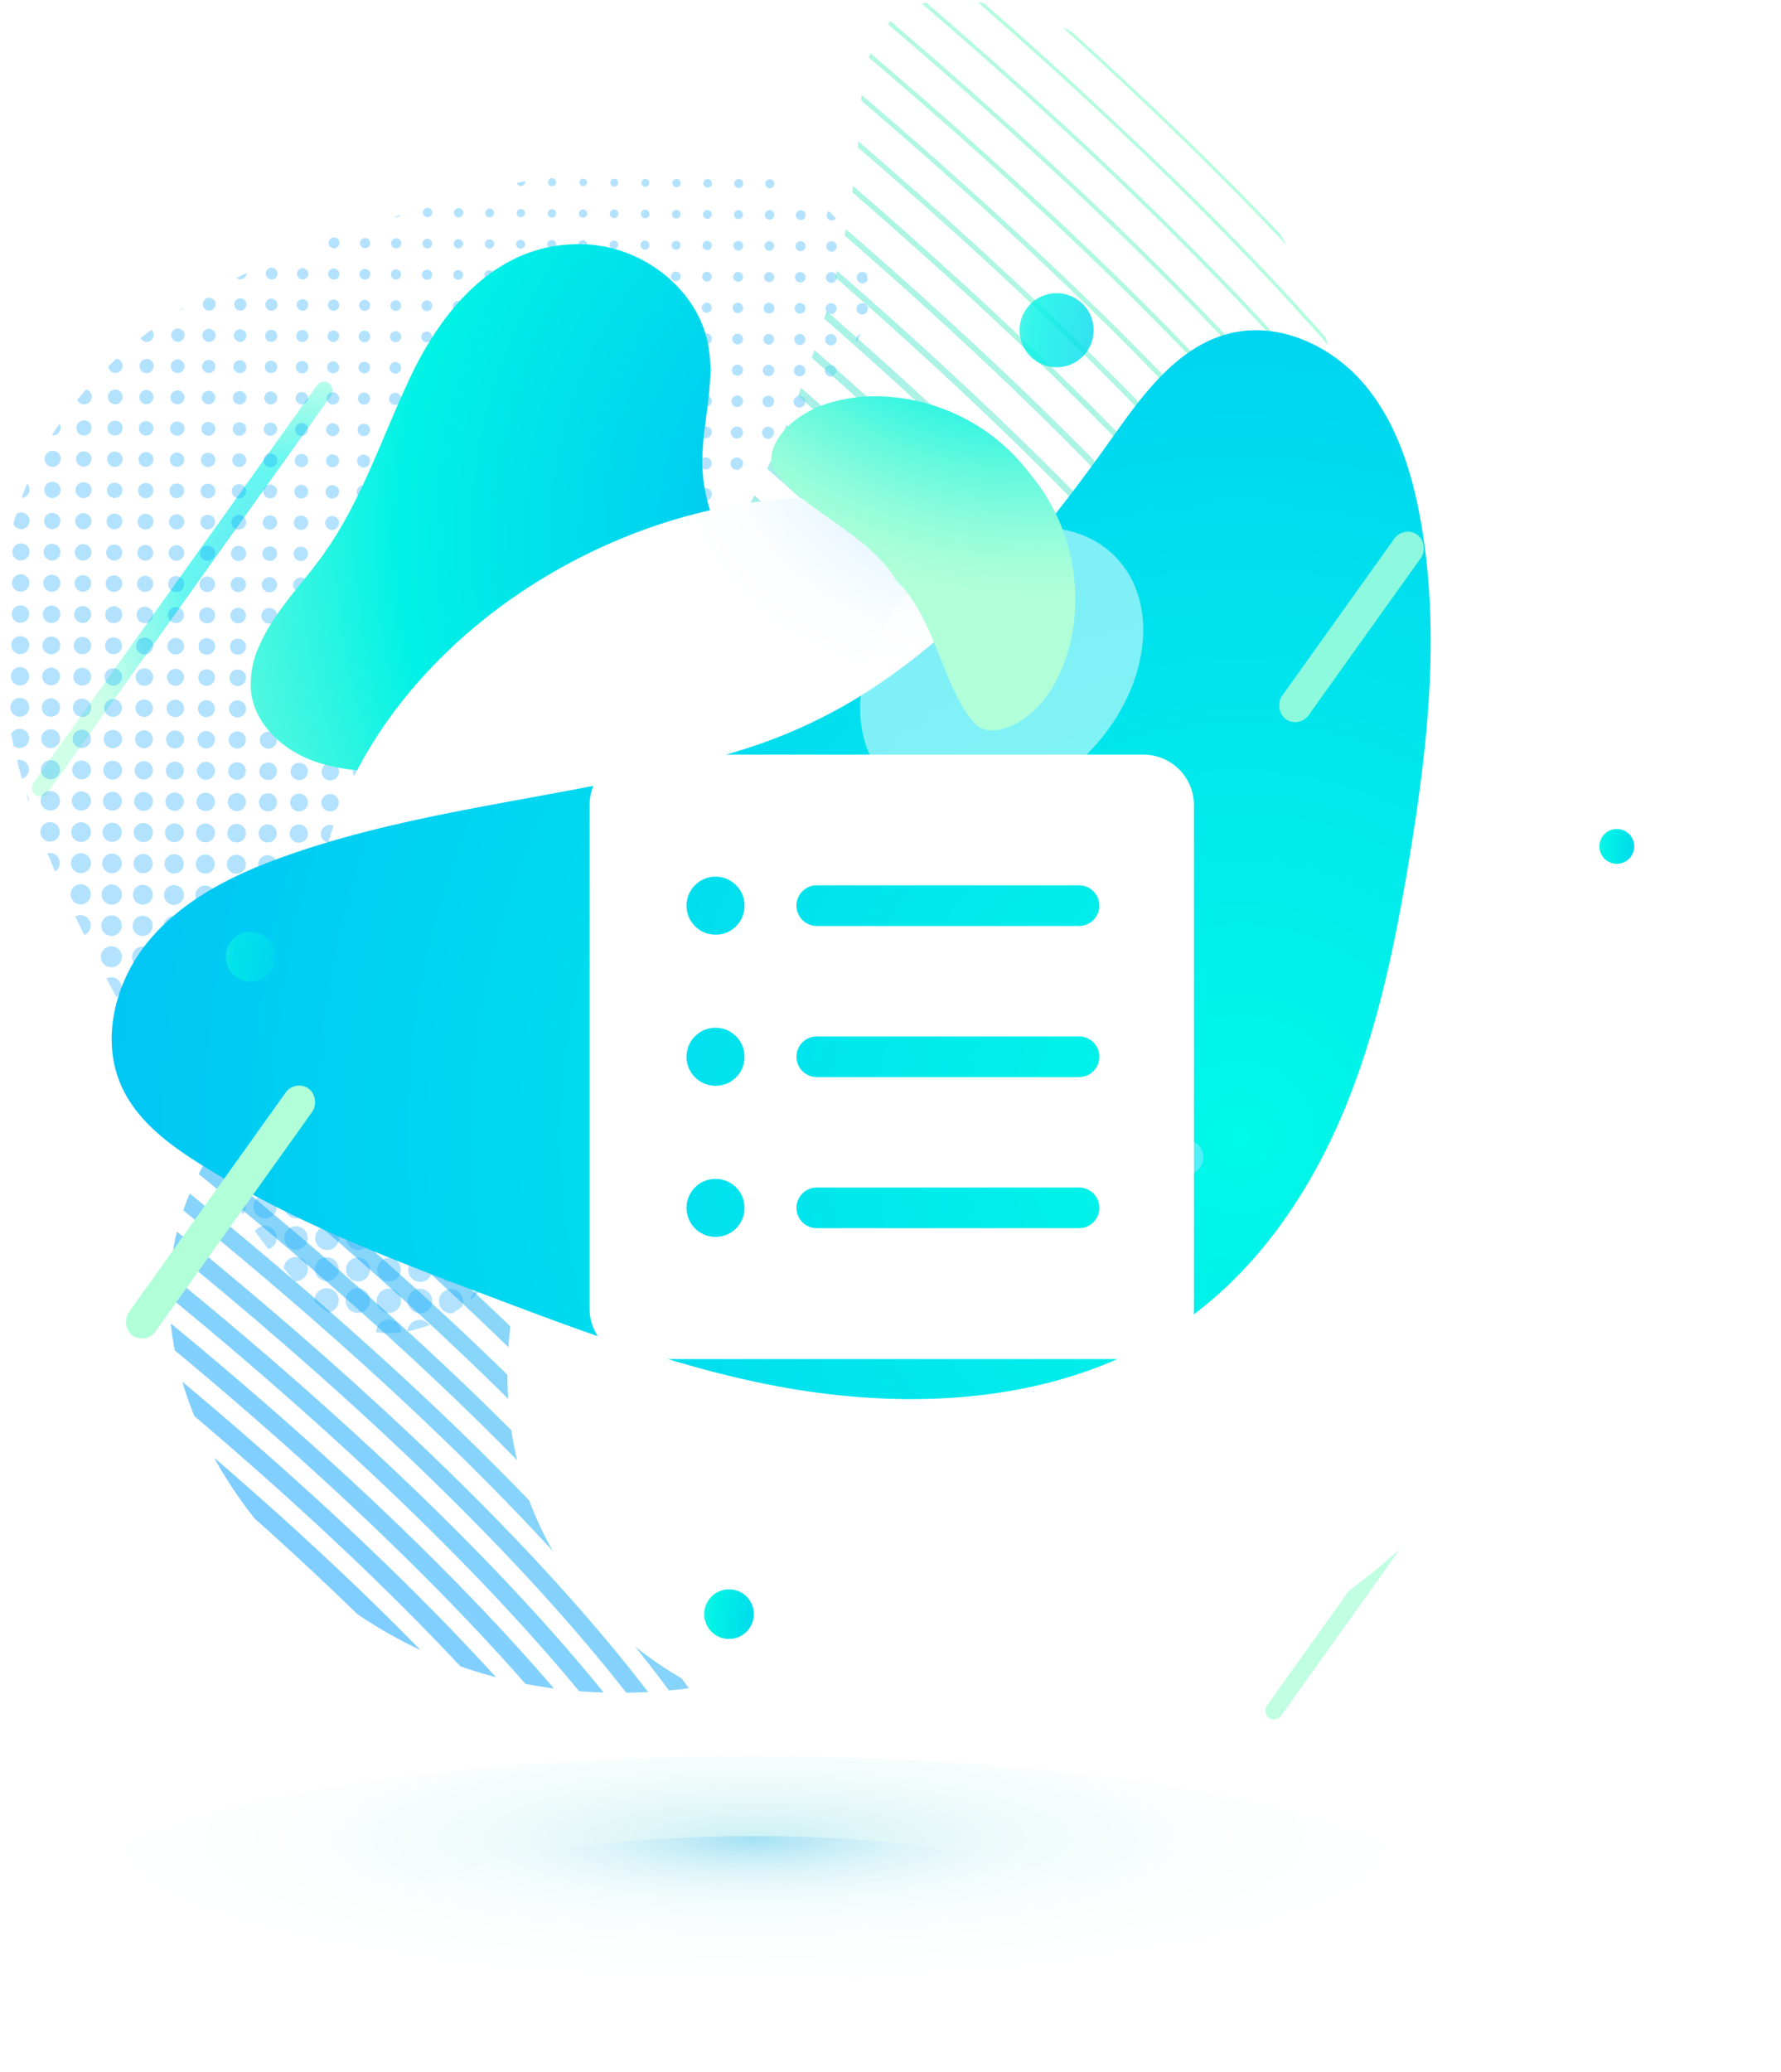 <svg xmlns="http://www.w3.org/2000/svg" xmlns:xlink="http://www.w3.org/1999/xlink" width="238.121" height="276.943" viewBox="0 0 238.121 276.943">
  <defs>
    <radialGradient id="radial-gradient" cx="1.783" cy="0.502" r="0.505" gradientTransform="matrix(23.622, -0.581, 16.864, 0.814, -43.173, 0.979)" gradientUnits="objectBoundingBox">
      <stop offset="0" stop-color="#00b1f9"/>
      <stop offset="0.552" stop-color="#00f2e6"/>
      <stop offset="0.635" stop-color="#2af5e2"/>
      <stop offset="0.76" stop-color="#63f9de"/>
      <stop offset="0.866" stop-color="#8dfcdb"/>
      <stop offset="0.95" stop-color="#a6fed9"/>
      <stop offset="1" stop-color="#b0ffd9"/>
    </radialGradient>
    <radialGradient id="radial-gradient-2" cx="0.714" cy="0.91" r="0.834" gradientTransform="matrix(23.623, -0.581, 16.862, 0.814, 127.085, -3.47)" xlink:href="#radial-gradient"/>
    <clipPath id="clip-path">
      <path id="Path_97" data-name="Path 97" d="M218.477,214.317c5.641-11.531,14.618-21.25,24.155-30.189,4.527-4.243,9.463-8.984,10.018-15.164.5-5.6-2.982-11.032-7.7-14.091s-10.483-4.091-16.1-4.338c-13.083-.579-26.021,2.7-38.525,6.594-9.469,2.947-18.9,6.294-27.43,11.347s-16.193,11.937-20.879,20.678c-8.121,15.146-6.325,33.883-.436,50.029,3.883,10.647,9.386,20.585,14.794,30.51,5.444,9.991,10.625,19.246,17.877,28.092,2.88,3.513,6.156,7.039,10.5,8.358,5.712,1.732,12.093-.916,16.117-5.324s6.054-10.281,7.305-16.118c3.864-18.017,1.962-36.672,5.168-54.791A58.54,58.54,0,0,1,218.477,214.317Z" transform="translate(-136.521 -150.468)" fill="none"/>
    </clipPath>
    <linearGradient id="linear-gradient" x1="1.523" y1="-0.255" x2="2.837" y2="-0.255" gradientUnits="objectBoundingBox">
      <stop offset="0" stop-color="#009dff"/>
      <stop offset="0.321" stop-color="#00ccf0"/>
      <stop offset="0.552" stop-color="#00f2e6"/>
      <stop offset="0.671" stop-color="#26f6d7"/>
      <stop offset="0.816" stop-color="#50fbc8"/>
      <stop offset="0.931" stop-color="#69fdbe"/>
      <stop offset="1" stop-color="#73ffbb"/>
    </linearGradient>
    <clipPath id="clip-path-2">
      <path id="Path_145" data-name="Path 145" d="M302.468,128.253a63.31,63.31,0,0,1,11.911,12.437c8.423,11.585,13.094,25.558,15.425,39.69,4.159,25.212,1.168,51.255-6.024,75.774-7.672,26.155-20.693,51.628-41.9,68.747s-51.658,24.387-76.57,13.326A61.373,61.373,0,0,1,178.1,314.406c-5.8-9.456-8.962-20.978-6.5-31.8,3.177-13.969,14.734-24.18,25.246-33.913,15.544-14.392,30.174-29.942,41.878-47.6,13.776-20.786,23.236-44.535,24.475-69.61.519-10.5,5.14-15.821,16.194-13.885A51.936,51.936,0,0,1,302.468,128.253Z" transform="translate(-170.755 -117.208)" fill="none"/>
    </clipPath>
    <radialGradient id="radial-gradient-3" cx="1.073" cy="1.198" r="2.245" gradientTransform="matrix(-0.845, -0.049, 0.042, -0.999, 13.657, 2.895)" xlink:href="#radial-gradient"/>
    <radialGradient id="radial-gradient-4" cx="0.5" cy="0.5" r="0.663" gradientTransform="matrix(-0.754, 0, 0, -0.754, 11.932, 14.805)" gradientUnits="objectBoundingBox">
      <stop offset="0" stop-color="#009eff"/>
      <stop offset="0.018" stop-color="#09a1ff"/>
      <stop offset="0.134" stop-color="#42b7ff"/>
      <stop offset="0.253" stop-color="#74caff"/>
      <stop offset="0.373" stop-color="#9fdaff"/>
      <stop offset="0.493" stop-color="#c1e7ff"/>
      <stop offset="0.615" stop-color="#dcf1ff"/>
      <stop offset="0.739" stop-color="#eff9ff"/>
      <stop offset="0.866" stop-color="#fbfdff"/>
      <stop offset="1" stop-color="#fff"/>
    </radialGradient>
    <radialGradient id="radial-gradient-5" cx="0.5" cy="0.5" r="0.5" gradientTransform="matrix(0, -1, 1, 0, 3.69, 23.994)" xlink:href="#radial-gradient-4"/>
    <radialGradient id="radial-gradient-6" cx="1.322" cy="0.483" r="1.448" gradientTransform="matrix(0.8, -0.606, 0.61, 0.795, -0.331, 0.836)" xlink:href="#radial-gradient"/>
    <radialGradient id="radial-gradient-7" cx="0.5" cy="0.5" r="0.663" gradientTransform="matrix(0.754, 0, 0, 0.754, 0.748, -0.332)" xlink:href="#radial-gradient-4"/>
    <radialGradient id="radial-gradient-8" cx="0.84" cy="0.907" r="4.707" gradientTransform="matrix(0.715, 0.47, -0.381, 0.883, 0.594, -0.446)" gradientUnits="objectBoundingBox">
      <stop offset="0" stop-color="#00f9e8"/>
      <stop offset="0.313" stop-color="#00b1f9"/>
      <stop offset="0.552" stop-color="#00f2e6"/>
      <stop offset="0.635" stop-color="#2af5e2"/>
      <stop offset="0.76" stop-color="#63f9de"/>
      <stop offset="0.866" stop-color="#8dfcdb"/>
      <stop offset="0.95" stop-color="#a6fed9"/>
      <stop offset="1" stop-color="#b0ffd9"/>
    </radialGradient>
    <radialGradient id="radial-gradient-9" cx="-1.3" cy="-0.078" r="0.928" gradientTransform="matrix(-7.517, 0.581, -5.366, -0.814, -3.885, 2.628)" xlink:href="#radial-gradient"/>
    <radialGradient id="radial-gradient-10" cx="0.922" cy="1.247" r="1.175" gradientTransform="matrix(-5.29, 0.642, -5.192, -0.899, -373.645, 23.332)" xlink:href="#radial-gradient"/>
    <radialGradient id="radial-gradient-11" cx="2.4" cy="0.756" r="4.038" gradientTransform="translate(0)" xlink:href="#radial-gradient"/>
    <radialGradient id="radial-gradient-12" cx="0.5" cy="0.5" r="0.663" gradientTransform="translate(1.836 -1.145) scale(0.754 0.754)" xlink:href="#radial-gradient-4"/>
    <radialGradient id="radial-gradient-13" cx="0.796" cy="-0.439" r="1.434" gradientTransform="matrix(0.682, 0.784, -0.861, 0.621, -0.076, -1.198)" xlink:href="#radial-gradient"/>
    <radialGradient id="radial-gradient-14" cx="2.4" cy="0.756" r="4.038" gradientUnits="objectBoundingBox">
      <stop offset="0" stop-color="#53cdff"/>
      <stop offset="0.552" stop-color="#4efff6"/>
      <stop offset="0.69" stop-color="#7effef"/>
      <stop offset="0.827" stop-color="#a8ffea"/>
      <stop offset="0.935" stop-color="#c1ffe7"/>
      <stop offset="1" stop-color="#cbffe6"/>
    </radialGradient>
    <radialGradient id="radial-gradient-15" cx="2.4" cy="0.756" r="4.038" gradientTransform="matrix(1, 0, 0, 1, 0, 0)" xlink:href="#radial-gradient"/>
    <radialGradient id="radial-gradient-16" cx="2.4" cy="0.756" r="4.038" gradientTransform="translate(0)" xlink:href="#radial-gradient"/>
    <radialGradient id="radial-gradient-17" cx="2.4" cy="0.756" r="4.038" gradientTransform="translate(0)" xlink:href="#radial-gradient"/>
    <radialGradient id="radial-gradient-18" cx="0.5" cy="0.5" r="2.243" gradientTransform="translate(0.389 0.15) scale(0.223 0.223)" gradientUnits="objectBoundingBox">
      <stop offset="0" stop-color="#00b9bf"/>
      <stop offset="0.072" stop-color="#2bc4c9"/>
      <stop offset="0.165" stop-color="#5cd2d6"/>
      <stop offset="0.262" stop-color="#88dee1"/>
      <stop offset="0.363" stop-color="#ace8ea"/>
      <stop offset="0.468" stop-color="#caf0f1"/>
      <stop offset="0.578" stop-color="#e1f7f7"/>
      <stop offset="0.696" stop-color="#f2fbfb"/>
      <stop offset="0.828" stop-color="#fbfefe"/>
      <stop offset="1" stop-color="#fff"/>
    </radialGradient>
    <radialGradient id="radial-gradient-19" cx="0.5" cy="0.5" r="2.243" gradientTransform="translate(0.389 -0.094) scale(0.223 0.223)" gradientUnits="objectBoundingBox">
      <stop offset="0" stop-color="#009eff"/>
      <stop offset="0.072" stop-color="#2baeff"/>
      <stop offset="0.165" stop-color="#5cc1ff"/>
      <stop offset="0.262" stop-color="#88d1ff"/>
      <stop offset="0.363" stop-color="#acdfff"/>
      <stop offset="0.468" stop-color="#caebff"/>
      <stop offset="0.578" stop-color="#e1f3ff"/>
      <stop offset="0.696" stop-color="#f2faff"/>
      <stop offset="0.828" stop-color="#fbfdff"/>
      <stop offset="1" stop-color="#fff"/>
    </radialGradient>
    <filter id="ios-list-box" x="69.83" y="91.881" width="98.801" height="98.801" filterUnits="userSpaceOnUse">
      <feOffset dy="3" input="SourceAlpha"/>
      <feGaussianBlur stdDeviation="3" result="blur"/>
      <feFlood flood-color="#009aea"/>
      <feComposite operator="in" in2="blur"/>
      <feComposite in="SourceGraphic"/>
    </filter>
  </defs>
  <g id="Group_80" data-name="Group 80" transform="translate(-68.019 -188.967)">
    <g id="Group_23" data-name="Group 23" transform="translate(-68.502 71.76)">
      <g id="Group_22" data-name="Group 22" transform="translate(136.521 117.208)">
        <rect id="Rectangle_182" data-name="Rectangle 182" width="2.329" height="67.586" rx="1.164" transform="matrix(0.814, 0.581, -0.581, 0.814, 43.046, 50.568)" opacity="0.6" fill="url(#radial-gradient)"/>
        <rect id="Rectangle_183" data-name="Rectangle 183" width="2.329" height="67.586" rx="1.164" transform="matrix(0.814, 0.581, -0.581, 0.814, 207.967, 173.948)" opacity="0.8" fill="url(#radial-gradient-2)"/>
        <g id="Group_17" data-name="Group 17" transform="translate(0 21.99)" opacity="0.3">
          <g id="Group_16" data-name="Group 16" clip-path="url(#clip-path)">
            <path id="Path_96" data-name="Path 96" d="M178.095,306.291a1.66,1.66,0,1,1-.351-2.322A1.66,1.66,0,0,1,178.095,306.291Zm7.957-2.255a1.649,1.649,0,1,0,.349,2.305A1.649,1.649,0,0,0,186.052,304.037Zm4.151.038a1.637,1.637,0,1,0,.346,2.29A1.637,1.637,0,0,0,190.2,304.075Zm4.172.011a1.66,1.66,0,1,0,.351,2.321A1.661,1.661,0,0,0,194.374,304.086Zm-16.622-4.246a1.626,1.626,0,1,0,.344,2.273A1.625,1.625,0,0,0,177.752,299.84Zm4.165.02a1.637,1.637,0,1,0,.346,2.289A1.638,1.638,0,0,0,181.917,299.86Zm4.151.038a1.626,1.626,0,1,0,.344,2.273A1.626,1.626,0,0,0,186.067,299.9Zm4.164.02a1.637,1.637,0,1,0,.346,2.289A1.637,1.637,0,0,0,190.231,299.918Zm4.144.048a1.614,1.614,0,1,0,.341,2.257A1.614,1.614,0,0,0,194.376,299.966Zm4.151.038a1.6,1.6,0,1,0,.339,2.241A1.6,1.6,0,0,0,198.526,300Zm-24.91-4.341a1.614,1.614,0,1,0,.341,2.257A1.615,1.615,0,0,0,173.617,295.663Zm4.151.038a1.6,1.6,0,1,0,.339,2.241A1.6,1.6,0,0,0,177.767,295.7Zm4.157.029a1.6,1.6,0,1,0,.339,2.241A1.6,1.6,0,0,0,181.925,295.73Zm4.144.048a1.579,1.579,0,1,0,.334,2.208A1.579,1.579,0,0,0,186.069,295.778Zm4.171.011a1.6,1.6,0,1,0,.339,2.241A1.6,1.6,0,0,0,190.24,295.788Zm4.151.038a1.591,1.591,0,1,0,.337,2.225A1.592,1.592,0,0,0,194.391,295.826Zm4.165.02a1.6,1.6,0,1,0,.339,2.241A1.6,1.6,0,0,0,198.555,295.846Zm4.144.048a1.58,1.58,0,1,0,.334,2.209A1.58,1.58,0,0,0,202.7,295.893Zm-37.383-4.428a1.591,1.591,0,1,0,.337,2.225A1.591,1.591,0,0,0,165.316,291.466Zm4.158.028a1.591,1.591,0,1,0,.337,2.225A1.592,1.592,0,0,0,169.474,291.494Zm4.143.048a1.568,1.568,0,1,0,.332,2.193A1.568,1.568,0,0,0,173.618,291.542Zm4.172.011a1.591,1.591,0,1,0,.336,2.225A1.591,1.591,0,0,0,177.79,291.552Zm4.143.048a1.568,1.568,0,1,0,.332,2.193A1.568,1.568,0,0,0,181.933,291.6Zm4.151.038a1.557,1.557,0,1,0,.329,2.177A1.556,1.556,0,0,0,186.084,291.638Zm4.158.029a1.557,1.557,0,1,0,.329,2.177A1.557,1.557,0,0,0,190.242,291.667Zm4.151.038a1.545,1.545,0,1,0,.327,2.161A1.546,1.546,0,0,0,194.393,291.706Zm4.171.011a1.568,1.568,0,1,0,.332,2.192A1.568,1.568,0,0,0,198.564,291.716Zm4.151.038a1.557,1.557,0,1,0,.329,2.177A1.556,1.556,0,0,0,202.715,291.755Zm-37.376-4.438a1.579,1.579,0,1,0,.334,2.209A1.58,1.58,0,0,0,165.339,287.317Zm4.151.038a1.568,1.568,0,1,0,.331,2.192A1.568,1.568,0,0,0,169.49,287.355Zm4.144.048a1.545,1.545,0,1,0,.327,2.16A1.546,1.546,0,0,0,173.634,287.4Zm4.157.029a1.545,1.545,0,1,0,.327,2.16A1.544,1.544,0,0,0,177.791,287.432Zm4.151.038a1.533,1.533,0,1,0,.325,2.144A1.533,1.533,0,0,0,181.942,287.47Zm4.165.02a1.545,1.545,0,1,0,.327,2.16A1.544,1.544,0,0,0,186.106,287.49Zm4.151.038a1.533,1.533,0,1,0,.324,2.144A1.533,1.533,0,0,0,190.257,287.529Zm4.165.02a1.545,1.545,0,1,0,.327,2.16A1.545,1.545,0,0,0,194.422,287.548Zm4.144.048a1.522,1.522,0,1,0,.321,2.128A1.521,1.521,0,0,0,198.566,287.6Zm4.151.038a1.51,1.51,0,1,0,.319,2.112A1.51,1.51,0,0,0,202.717,287.634Zm4.164.02a1.522,1.522,0,1,0,.322,2.128A1.521,1.521,0,0,0,206.881,287.654Zm-45.691-4.5a1.545,1.545,0,1,0,.327,2.16A1.544,1.544,0,0,0,161.19,283.158Zm4.158.029a1.545,1.545,0,1,0,.327,2.16A1.545,1.545,0,0,0,165.348,283.187Zm4.144.048a1.522,1.522,0,1,0,.321,2.128A1.521,1.521,0,0,0,169.492,283.235Zm4.164.02a1.533,1.533,0,1,0,.325,2.144A1.533,1.533,0,0,0,173.656,283.255Zm4.151.038a1.522,1.522,0,1,0,.322,2.128A1.521,1.521,0,0,0,177.806,283.293Zm4.151.038a1.51,1.51,0,1,0,.32,2.112A1.51,1.51,0,0,0,181.957,283.332Zm4.158.029a1.51,1.51,0,1,0,.319,2.112A1.51,1.51,0,0,0,186.115,283.361Zm4.144.048a1.487,1.487,0,1,0,.314,2.079A1.487,1.487,0,0,0,190.259,283.408Zm4.171.01a1.511,1.511,0,1,0,.319,2.112A1.511,1.511,0,0,0,194.43,283.418Zm4.151.038a1.5,1.5,0,1,0,.317,2.1A1.5,1.5,0,0,0,198.581,283.457Zm4.165.02a1.511,1.511,0,1,0,.319,2.112A1.512,1.512,0,0,0,202.746,283.476Zm4.143.048a1.488,1.488,0,1,0,.315,2.08A1.487,1.487,0,0,0,206.889,283.524Zm-49.842-4.534a1.522,1.522,0,1,0,.322,2.128A1.521,1.521,0,0,0,157.047,278.99Zm4.165.02a1.533,1.533,0,1,0,.324,2.144A1.533,1.533,0,0,0,161.212,279.01Zm4.151.038a1.522,1.522,0,1,0,.322,2.128A1.523,1.523,0,0,0,165.363,279.048Zm4.144.048a1.5,1.5,0,1,0,.317,2.1A1.5,1.5,0,0,0,169.507,279.1Zm4.157.029a1.5,1.5,0,1,0,.317,2.1A1.5,1.5,0,0,0,173.664,279.125Zm4.151.038a1.488,1.488,0,1,0,.315,2.08A1.487,1.487,0,0,0,177.815,279.163Zm4.158.029a1.487,1.487,0,1,0,.314,2.08A1.488,1.488,0,0,0,181.973,279.192Zm4.151.038a1.476,1.476,0,1,0,.312,2.063A1.476,1.476,0,0,0,186.124,279.23Zm4.151.038a1.464,1.464,0,1,0,.309,2.048A1.464,1.464,0,0,0,190.274,279.269Zm4.157.029a1.464,1.464,0,1,0,.31,2.048A1.464,1.464,0,0,0,194.432,279.3Zm4.151.038a1.453,1.453,0,1,0,.307,2.031A1.452,1.452,0,0,0,198.582,279.336Zm4.171.011a1.476,1.476,0,1,0,.312,2.063A1.476,1.476,0,0,0,202.754,279.347Zm4.151.038a1.464,1.464,0,1,0,.31,2.048A1.464,1.464,0,0,0,206.9,279.385Zm-49.842-4.534a1.5,1.5,0,1,0,.317,2.1A1.5,1.5,0,0,0,157.063,274.851Zm4.158.029a1.5,1.5,0,1,0,.317,2.1A1.5,1.5,0,0,0,161.221,274.88Zm4.144.048a1.476,1.476,0,1,0,.312,2.063A1.477,1.477,0,0,0,165.365,274.928Zm4.164.02a1.487,1.487,0,1,0,.315,2.08A1.487,1.487,0,0,0,169.529,274.947Zm4.151.038a1.476,1.476,0,1,0,.312,2.063A1.476,1.476,0,0,0,173.679,274.986Zm4.144.048a1.453,1.453,0,1,0,.307,2.031A1.452,1.452,0,0,0,177.824,275.033Zm4.158.029a1.453,1.453,0,1,0,.307,2.031A1.453,1.453,0,0,0,181.982,275.063Zm4.151.038a1.441,1.441,0,1,0,.3,2.015A1.441,1.441,0,0,0,186.132,275.1Zm4.164.02a1.453,1.453,0,1,0,.307,2.031A1.452,1.452,0,0,0,190.3,275.121Zm4.151.038a1.441,1.441,0,1,0,.3,2.015A1.441,1.441,0,0,0,194.447,275.159Zm4.151.038a1.43,1.43,0,1,0,.3,2A1.43,1.43,0,0,0,198.6,275.2Zm4.157.029a1.43,1.43,0,1,0,.3,2A1.43,1.43,0,0,0,202.756,275.226Zm4.151.038a1.418,1.418,0,1,0,.3,1.983A1.418,1.418,0,0,0,206.906,275.265Zm-53.979-4.591a1.487,1.487,0,1,0,.314,2.079A1.488,1.488,0,0,0,152.928,270.674Zm4.157.029a1.487,1.487,0,1,0,.315,2.079A1.488,1.488,0,0,0,157.085,270.7Zm4.151.038a1.476,1.476,0,1,0,.312,2.063A1.475,1.475,0,0,0,161.236,270.741Zm4.144.048a1.453,1.453,0,1,0,.307,2.031A1.454,1.454,0,0,0,165.38,270.789Zm4.157.029a1.453,1.453,0,1,0,.307,2.031A1.453,1.453,0,0,0,169.537,270.818Zm4.144.048a1.43,1.43,0,1,0,.3,2A1.43,1.43,0,0,0,173.681,270.865Zm4.165.02a1.441,1.441,0,1,0,.3,2.015A1.441,1.441,0,0,0,177.846,270.885Zm4.151.038a1.43,1.43,0,1,0,.3,2A1.43,1.43,0,0,0,182,270.924Zm4.144.048a1.406,1.406,0,1,0,.3,1.966A1.406,1.406,0,0,0,186.141,270.971ZM190.3,271a1.406,1.406,0,1,0,.3,1.966A1.407,1.407,0,0,0,190.3,271Zm4.151.038a1.4,1.4,0,1,0,.295,1.951A1.395,1.395,0,0,0,194.449,271.038Zm4.171.011a1.418,1.418,0,1,0,.3,1.983A1.418,1.418,0,0,0,198.62,271.049Zm4.151.038a1.407,1.407,0,1,0,.3,1.967A1.407,1.407,0,0,0,202.771,271.087Zm4.165.02a1.418,1.418,0,1,0,.3,1.983A1.418,1.418,0,0,0,206.935,271.107Zm-54-4.563a1.453,1.453,0,1,0,.307,2.031A1.452,1.452,0,0,0,152.936,266.544Zm4.158.029a1.453,1.453,0,1,0,.307,2.031A1.452,1.452,0,0,0,157.094,266.573Zm4.151.038a1.441,1.441,0,1,0,.3,2.016A1.441,1.441,0,0,0,161.244,266.611Zm4.157.029a1.441,1.441,0,1,0,.3,2.015A1.441,1.441,0,0,0,165.4,266.64Zm4.144.048a1.418,1.418,0,1,0,.3,1.983A1.418,1.418,0,0,0,169.546,266.688Zm4.151.038a1.407,1.407,0,1,0,.3,1.967A1.407,1.407,0,0,0,173.7,266.726Zm4.158.029a1.407,1.407,0,1,0,.3,1.967A1.407,1.407,0,0,0,177.855,266.755Zm4.151.038a1.4,1.4,0,1,0,.295,1.951A1.4,1.4,0,0,0,182.005,266.793Zm4.157.029a1.4,1.4,0,1,0,.295,1.951A1.395,1.395,0,0,0,186.163,266.823Zm4.151.038a1.384,1.384,0,1,0,.293,1.935A1.384,1.384,0,0,0,190.313,266.861Zm4.151.038a1.372,1.372,0,1,0,.29,1.919A1.372,1.372,0,0,0,194.464,266.9Zm4.158.029a1.372,1.372,0,1,0,.29,1.919A1.373,1.373,0,0,0,198.622,266.928Zm4.151.038a1.361,1.361,0,1,0,.288,1.9A1.362,1.362,0,0,0,202.773,266.967Zm4.171.011a1.384,1.384,0,1,0,.292,1.935A1.383,1.383,0,0,0,206.944,266.977ZM148.8,262.366a1.441,1.441,0,1,0,.3,2.015A1.441,1.441,0,0,0,148.8,262.366Zm4.164.02a1.453,1.453,0,1,0,.307,2.032A1.452,1.452,0,0,0,152.965,262.386Zm4.144.048a1.43,1.43,0,1,0,.3,2A1.429,1.429,0,0,0,157.109,262.434Zm4.144.048a1.407,1.407,0,1,0,.3,1.967A1.407,1.407,0,0,0,161.253,262.481Zm4.157.029a1.407,1.407,0,1,0,.3,1.967A1.407,1.407,0,0,0,165.41,262.51Zm4.144.048a1.384,1.384,0,1,0,.293,1.935A1.383,1.383,0,0,0,169.554,262.558Zm4.165.02a1.4,1.4,0,1,0,.295,1.951A1.4,1.4,0,0,0,173.719,262.578Zm4.143.048a1.372,1.372,0,1,0,.29,1.919A1.371,1.371,0,0,0,177.863,262.626Zm4.151.038a1.361,1.361,0,1,0,.288,1.9A1.361,1.361,0,0,0,182.014,262.664Zm4.157.029a1.36,1.36,0,1,0,.288,1.9A1.36,1.36,0,0,0,186.171,262.693Zm4.151.038a1.349,1.349,0,1,0,.286,1.886A1.349,1.349,0,0,0,190.322,262.731Zm4.165.02a1.36,1.36,0,1,0,.288,1.9A1.36,1.36,0,0,0,194.487,262.751Zm4.151.038a1.349,1.349,0,1,0,.285,1.886A1.349,1.349,0,0,0,198.637,262.789Zm4.151.038a1.337,1.337,0,1,0,.283,1.87A1.338,1.338,0,0,0,202.788,262.828Zm4.165.02a1.349,1.349,0,1,0,.285,1.886A1.349,1.349,0,0,0,206.953,262.848Zm4.143.048a1.326,1.326,0,1,0,.281,1.854A1.325,1.325,0,0,0,211.1,262.9Zm-62.28-4.668a1.418,1.418,0,1,0,.3,1.983A1.418,1.418,0,0,0,148.816,258.228Zm4.157.029a1.418,1.418,0,1,0,.3,1.983A1.418,1.418,0,0,0,152.973,258.257Zm4.144.048a1.4,1.4,0,1,0,.295,1.95A1.394,1.394,0,0,0,157.117,258.3Zm4.157.029a1.395,1.395,0,1,0,.3,1.95A1.394,1.394,0,0,0,161.275,258.333Zm4.144.048a1.372,1.372,0,1,0,.29,1.918A1.372,1.372,0,0,0,165.419,258.381Zm4.144.048a1.349,1.349,0,1,0,.285,1.886A1.349,1.349,0,0,0,169.563,258.428Zm4.157.029a1.349,1.349,0,1,0,.286,1.886A1.349,1.349,0,0,0,173.72,258.458Zm4.151.038a1.337,1.337,0,1,0,.283,1.87A1.337,1.337,0,0,0,177.871,258.5Zm4.165.02a1.349,1.349,0,1,0,.286,1.886A1.349,1.349,0,0,0,182.036,258.516Zm4.151.038a1.337,1.337,0,1,0,.283,1.87A1.337,1.337,0,0,0,186.186,258.554Zm4.144.048a1.314,1.314,0,1,0,.278,1.837A1.314,1.314,0,0,0,190.331,258.6Zm4.171.01a1.338,1.338,0,1,0,.283,1.87A1.337,1.337,0,0,0,194.5,258.612Zm4.137.058a1.3,1.3,0,1,0,.276,1.821A1.3,1.3,0,0,0,198.639,258.669Zm4.172.01a1.326,1.326,0,1,0,.28,1.855A1.327,1.327,0,0,0,202.811,258.679Zm4.151.038a1.314,1.314,0,1,0,.278,1.838A1.315,1.315,0,0,0,206.961,258.717Zm-62.281-4.667a1.406,1.406,0,1,0,.3,1.966A1.406,1.406,0,0,0,144.681,254.05Zm4.157.028a1.406,1.406,0,1,0,.3,1.967A1.407,1.407,0,0,0,148.838,254.079Zm4.144.048a1.384,1.384,0,1,0,.293,1.935A1.384,1.384,0,0,0,152.982,254.126Zm4.144.048a1.36,1.36,0,1,0,.288,1.9A1.36,1.36,0,0,0,157.126,254.175Zm4.157.028a1.361,1.361,0,1,0,.288,1.9A1.36,1.36,0,0,0,161.283,254.2Zm4.144.048a1.337,1.337,0,1,0,.283,1.87A1.336,1.336,0,0,0,165.428,254.251Zm4.165.019a1.349,1.349,0,1,0,.285,1.886A1.349,1.349,0,0,0,169.592,254.271Zm4.144.048a1.326,1.326,0,1,0,.28,1.855A1.327,1.327,0,0,0,173.736,254.318Zm4.143.048a1.3,1.3,0,1,0,.276,1.822A1.3,1.3,0,0,0,177.88,254.366Zm4.158.029a1.3,1.3,0,1,0,.275,1.822A1.3,1.3,0,0,0,182.038,254.395Zm4.151.038a1.291,1.291,0,1,0,.273,1.806A1.291,1.291,0,0,0,186.188,254.433Zm4.165.02a1.3,1.3,0,1,0,.275,1.822A1.3,1.3,0,0,0,190.353,254.453Zm4.151.038a1.291,1.291,0,1,0,.273,1.806A1.291,1.291,0,0,0,194.5,254.491Zm4.151.038a1.28,1.28,0,1,0,.27,1.79A1.28,1.28,0,0,0,198.655,254.53Zm4.171.011a1.3,1.3,0,1,0,.275,1.821A1.3,1.3,0,0,0,202.826,254.54Zm4.137.057a1.268,1.268,0,1,0,.268,1.773A1.268,1.268,0,0,0,206.963,254.6Zm4.171.011a1.291,1.291,0,1,0,.273,1.806A1.291,1.291,0,0,0,211.134,254.608Zm-66.445-4.688a1.372,1.372,0,1,0,.29,1.919A1.373,1.373,0,0,0,144.689,249.92Zm4.157.029a1.372,1.372,0,1,0,.29,1.919A1.372,1.372,0,0,0,148.846,249.949Zm4.144.048a1.349,1.349,0,1,0,.286,1.886A1.349,1.349,0,0,0,152.991,250Zm4.157.029a1.349,1.349,0,1,0,.286,1.886A1.349,1.349,0,0,0,157.148,250.026Zm4.151.038a1.337,1.337,0,1,0,.282,1.87A1.338,1.338,0,0,0,161.3,250.064Zm4.143.048a1.314,1.314,0,1,0,.278,1.838A1.314,1.314,0,0,0,165.443,250.112Zm4.158.029a1.314,1.314,0,1,0,.278,1.838A1.315,1.315,0,0,0,169.6,250.141Zm4.143.048a1.291,1.291,0,1,0,.273,1.806A1.292,1.292,0,0,0,173.744,250.189Zm4.165.02a1.3,1.3,0,1,0,.276,1.821A1.3,1.3,0,0,0,177.909,250.208Zm4.144.048a1.28,1.28,0,1,0,.27,1.79A1.28,1.28,0,0,0,182.053,250.256Zm4.151.038a1.268,1.268,0,1,0,.268,1.773A1.268,1.268,0,0,0,186.2,250.294Zm4.165.02a1.28,1.28,0,1,0,.27,1.789A1.281,1.281,0,0,0,190.368,250.314Zm4.143.048a1.257,1.257,0,1,0,.266,1.757A1.256,1.256,0,0,0,194.512,250.362Zm4.165.02a1.268,1.268,0,1,0,.268,1.773A1.268,1.268,0,0,0,198.676,250.382Zm4.151.038a1.256,1.256,0,1,0,.266,1.757A1.257,1.257,0,0,0,202.827,250.42Zm4.151.038a1.245,1.245,0,1,0,.264,1.741A1.244,1.244,0,0,0,206.978,250.458Zm-66.417-4.725a1.372,1.372,0,1,0,.29,1.919A1.372,1.372,0,0,0,140.561,245.734Zm4.143.048a1.349,1.349,0,1,0,.286,1.886A1.349,1.349,0,0,0,144.7,245.781Zm4.158.029a1.349,1.349,0,1,0,.285,1.886A1.349,1.349,0,0,0,148.862,245.81Zm4.143.048a1.326,1.326,0,1,0,.28,1.854A1.326,1.326,0,0,0,153.006,245.858Zm4.158.029a1.326,1.326,0,1,0,.28,1.854A1.326,1.326,0,0,0,157.164,245.887Zm4.143.048a1.3,1.3,0,1,0,.276,1.821A1.3,1.3,0,0,0,161.307,245.935Zm4.158.029a1.3,1.3,0,1,0,.276,1.821A1.3,1.3,0,0,0,165.465,245.964Zm4.144.048a1.28,1.28,0,1,0,.27,1.789A1.28,1.28,0,0,0,169.609,246.011Zm4.143.048a1.256,1.256,0,1,0,.266,1.757A1.257,1.257,0,0,0,173.753,246.059Zm4.165.02a1.268,1.268,0,1,0,.268,1.773A1.268,1.268,0,0,0,177.917,246.079Zm4.144.048a1.245,1.245,0,1,0,.263,1.741A1.245,1.245,0,0,0,182.062,246.126Zm4.165.02a1.257,1.257,0,1,0,.266,1.757A1.257,1.257,0,0,0,186.226,246.146Zm4.151.038a1.245,1.245,0,1,0,.263,1.741A1.245,1.245,0,0,0,190.377,246.185Zm4.143.048a1.222,1.222,0,1,0,.259,1.708A1.222,1.222,0,0,0,194.52,246.232Zm4.171.01a1.245,1.245,0,1,0,.264,1.741A1.245,1.245,0,0,0,198.692,246.242Zm4.138.057a1.211,1.211,0,1,0,.256,1.693A1.21,1.21,0,0,0,202.829,246.3Zm4.171.011a1.234,1.234,0,1,0,.261,1.725A1.234,1.234,0,0,0,207,246.31Zm4.151.038a1.222,1.222,0,1,0,.259,1.709A1.223,1.223,0,0,0,211.151,246.348ZM140.569,241.6a1.337,1.337,0,1,0,.283,1.87A1.337,1.337,0,0,0,140.569,241.6Zm4.158.029a1.337,1.337,0,1,0,.283,1.87A1.338,1.338,0,0,0,144.727,241.633Zm4.143.048a1.314,1.314,0,1,0,.278,1.837A1.313,1.313,0,0,0,148.87,241.681Zm4.144.048a1.291,1.291,0,1,0,.273,1.806A1.29,1.29,0,0,0,153.014,241.728Zm4.158.029a1.291,1.291,0,1,0,.273,1.8A1.291,1.291,0,0,0,157.172,241.757Zm4.143.048a1.268,1.268,0,1,0,.268,1.773A1.268,1.268,0,0,0,161.316,241.805Zm4.158.028a1.268,1.268,0,1,0,.268,1.774A1.268,1.268,0,0,0,165.474,241.834Zm4.143.048a1.245,1.245,0,1,0,.264,1.741A1.245,1.245,0,0,0,169.617,241.881Zm4.165.02a1.257,1.257,0,1,0,.266,1.757A1.257,1.257,0,0,0,173.782,241.9Zm4.144.048a1.234,1.234,0,1,0,.261,1.725A1.234,1.234,0,0,0,177.926,241.949Zm4.144.048a1.211,1.211,0,1,0,.256,1.693A1.212,1.212,0,0,0,182.07,242Zm4.164.02a1.222,1.222,0,1,0,.259,1.709A1.221,1.221,0,0,0,186.234,242.016Zm4.144.048a1.2,1.2,0,1,0,.254,1.677A1.2,1.2,0,0,0,190.378,242.064Zm4.165.02a1.211,1.211,0,1,0,.256,1.693A1.21,1.21,0,0,0,194.543,242.083Zm4.151.038a1.2,1.2,0,1,0,.254,1.677A1.2,1.2,0,0,0,198.694,242.122Zm4.151.038a1.187,1.187,0,1,0,.251,1.661A1.187,1.187,0,0,0,202.844,242.16Zm4.171.011a1.21,1.21,0,1,0,.256,1.693A1.21,1.21,0,0,0,207.015,242.171Zm4.138.057a1.176,1.176,0,1,0,.249,1.644A1.176,1.176,0,0,0,211.153,242.228Zm-70.576-4.754a1.3,1.3,0,1,0,.276,1.822A1.3,1.3,0,0,0,140.577,237.474Zm4.165.02a1.314,1.314,0,1,0,.278,1.838A1.315,1.315,0,0,0,144.742,237.494Zm4.137.057a1.28,1.28,0,1,0,.271,1.79A1.279,1.279,0,0,0,148.879,237.551Zm4.158.029a1.28,1.28,0,1,0,.27,1.79A1.28,1.28,0,0,0,153.037,237.58Zm4.143.048a1.257,1.257,0,1,0,.266,1.757A1.256,1.256,0,0,0,157.18,237.627Zm4.158.029a1.257,1.257,0,1,0,.266,1.757A1.257,1.257,0,0,0,161.338,237.656Zm4.151.038a1.245,1.245,0,1,0,.263,1.741A1.245,1.245,0,0,0,165.489,237.695Zm4.137.057a1.211,1.211,0,1,0,.257,1.693A1.21,1.21,0,0,0,169.626,237.752Zm4.165.02a1.222,1.222,0,1,0,.259,1.709A1.222,1.222,0,0,0,173.79,237.771Zm4.144.048a1.2,1.2,0,1,0,.253,1.677A1.2,1.2,0,0,0,177.935,237.819Zm4.165.02a1.21,1.21,0,1,0,.256,1.693A1.211,1.211,0,0,0,182.1,237.839Zm4.143.048a1.187,1.187,0,1,0,.251,1.661A1.187,1.187,0,0,0,186.243,237.886Zm4.151.038a1.176,1.176,0,1,0,.249,1.644A1.176,1.176,0,0,0,190.393,237.925Zm4.165.02a1.187,1.187,0,1,0,.251,1.66A1.187,1.187,0,0,0,194.558,237.945Zm4.144.048a1.164,1.164,0,1,0,.246,1.628A1.165,1.165,0,0,0,198.7,237.992Zm4.165.02a1.176,1.176,0,1,0,.249,1.644A1.175,1.175,0,0,0,202.867,238.012Zm4.151.038a1.165,1.165,0,1,0,.246,1.628A1.164,1.164,0,0,0,207.017,238.05Zm-70.568-4.763a1.3,1.3,0,1,0,.275,1.821A1.3,1.3,0,0,0,136.449,233.287Zm4.157.029a1.3,1.3,0,1,0,.276,1.821A1.3,1.3,0,0,0,140.606,233.317Zm4.144.048a1.28,1.28,0,1,0,.27,1.789A1.28,1.28,0,0,0,144.751,233.364Zm4.144.048a1.257,1.257,0,1,0,.266,1.757A1.257,1.257,0,0,0,148.895,233.412Zm4.157.029a1.257,1.257,0,1,0,.266,1.757A1.257,1.257,0,0,0,153.052,233.441Zm4.137.057a1.222,1.222,0,1,0,.259,1.709A1.221,1.221,0,0,0,157.189,233.5Zm4.165.02a1.233,1.233,0,1,0,.261,1.725A1.234,1.234,0,0,0,161.354,233.518Zm4.144.048a1.21,1.21,0,1,0,.256,1.693A1.21,1.21,0,0,0,165.5,233.565Zm4.157.029a1.21,1.21,0,1,0,.256,1.693A1.21,1.21,0,0,0,169.655,233.594Zm4.144.048a1.187,1.187,0,1,0,.251,1.66A1.188,1.188,0,0,0,173.8,233.642Zm4.144.048a1.165,1.165,0,1,0,.246,1.628A1.165,1.165,0,0,0,177.943,233.689Zm4.165.02a1.176,1.176,0,1,0,.249,1.644A1.176,1.176,0,0,0,182.108,233.709Zm4.143.048a1.153,1.153,0,1,0,.244,1.612A1.152,1.152,0,0,0,186.251,233.757Zm4.165.02a1.164,1.164,0,1,0,.246,1.628A1.164,1.164,0,0,0,190.416,233.777Zm4.144.048a1.141,1.141,0,1,0,.241,1.6A1.141,1.141,0,0,0,194.56,233.824Zm4.151.038a1.13,1.13,0,1,0,.239,1.579A1.129,1.129,0,0,0,198.711,233.863Zm4.171.01a1.153,1.153,0,1,0,.244,1.613A1.153,1.153,0,0,0,202.882,233.873Zm4.137.057a1.118,1.118,0,1,0,.237,1.564A1.118,1.118,0,0,0,207.019,233.929Zm4.171.011a1.141,1.141,0,1,0,.241,1.6A1.142,1.142,0,0,0,211.19,233.94Zm-74.726-4.791a1.28,1.28,0,1,0,.27,1.789A1.28,1.28,0,0,0,136.464,229.149Zm4.157.029a1.28,1.28,0,1,0,.271,1.789A1.279,1.279,0,0,0,140.622,229.178Zm4.144.048a1.256,1.256,0,1,0,.266,1.757A1.257,1.257,0,0,0,144.766,229.225Zm4.158.029a1.256,1.256,0,1,0,.265,1.757A1.257,1.257,0,0,0,148.924,229.254Zm4.137.057a1.222,1.222,0,1,0,.259,1.708A1.223,1.223,0,0,0,153.061,229.311Zm4.144.048a1.2,1.2,0,1,0,.253,1.676A1.2,1.2,0,0,0,157.2,229.359Zm4.157.029a1.2,1.2,0,1,0,.254,1.676A1.2,1.2,0,0,0,161.362,229.388Zm4.144.048a1.176,1.176,0,1,0,.249,1.644A1.175,1.175,0,0,0,165.506,229.436Zm4.157.028a1.176,1.176,0,1,0,.249,1.645A1.176,1.176,0,0,0,169.664,229.464Zm4.144.048a1.153,1.153,0,1,0,.244,1.613A1.153,1.153,0,0,0,173.808,229.512Zm4.165.02a1.165,1.165,0,1,0,.246,1.628A1.165,1.165,0,0,0,177.972,229.531Zm4.143.048a1.141,1.141,0,1,0,.241,1.6A1.142,1.142,0,0,0,182.116,229.579Zm4.144.048a1.118,1.118,0,1,0,.237,1.564A1.118,1.118,0,0,0,186.26,229.627Zm4.165.02a1.13,1.13,0,1,0,.239,1.58A1.13,1.13,0,0,0,190.424,229.646Zm4.144.048a1.107,1.107,0,1,0,.234,1.548A1.107,1.107,0,0,0,194.569,229.694Zm4.164.02a1.118,1.118,0,1,0,.237,1.564A1.118,1.118,0,0,0,198.733,229.714Zm4.151.038a1.107,1.107,0,1,0,.234,1.548A1.106,1.106,0,0,0,202.883,229.752Zm4.151.038a1.1,1.1,0,1,0,.231,1.531A1.1,1.1,0,0,0,207.035,229.791Zm4.171.011a1.118,1.118,0,1,0,.236,1.564A1.119,1.119,0,0,0,211.206,229.8Zm-78.87-4.84a1.28,1.28,0,1,0,.271,1.79A1.279,1.279,0,0,0,132.335,224.962Zm4.158.029a1.28,1.28,0,1,0,.27,1.79A1.28,1.28,0,0,0,136.493,224.991Zm4.144.048a1.257,1.257,0,1,0,.266,1.757A1.257,1.257,0,0,0,140.638,225.038Zm4.137.057a1.222,1.222,0,1,0,.259,1.709A1.222,1.222,0,0,0,144.774,225.1Zm4.157.029a1.222,1.222,0,1,0,.259,1.709A1.221,1.221,0,0,0,148.932,225.124Zm4.138.057a1.188,1.188,0,1,0,.251,1.661A1.189,1.189,0,0,0,153.069,225.181Zm4.165.02a1.2,1.2,0,1,0,.253,1.677A1.2,1.2,0,0,0,157.234,225.2Zm4.137.057a1.164,1.164,0,1,0,.246,1.628A1.165,1.165,0,0,0,161.371,225.258Zm4.144.048a1.141,1.141,0,1,0,.241,1.6A1.141,1.141,0,0,0,165.515,225.305Zm4.157.029a1.141,1.141,0,1,0,.241,1.6A1.142,1.142,0,0,0,169.672,225.334Zm4.144.048a1.118,1.118,0,1,0,.236,1.564A1.118,1.118,0,0,0,173.816,225.382Zm4.165.02a1.13,1.13,0,1,0,.239,1.58A1.131,1.131,0,0,0,177.981,225.4Zm4.143.048a1.107,1.107,0,1,0,.234,1.548A1.107,1.107,0,0,0,182.124,225.449Zm4.165.02a1.118,1.118,0,1,0,.237,1.564A1.118,1.118,0,0,0,186.289,225.469Zm4.144.048a1.1,1.1,0,1,0,.231,1.531A1.1,1.1,0,0,0,190.433,225.517Zm4.144.048a1.072,1.072,0,1,0,.226,1.5A1.072,1.072,0,0,0,194.577,225.565Zm4.171.011a1.1,1.1,0,1,0,.231,1.531A1.1,1.1,0,0,0,198.748,225.575Zm4.143.048a1.072,1.072,0,1,0,.227,1.5A1.071,1.071,0,0,0,202.892,225.623Zm4.165.02a1.083,1.083,0,1,0,.229,1.515A1.084,1.084,0,0,0,207.056,225.643Zm4.151.038a1.072,1.072,0,1,0,.227,1.5A1.072,1.072,0,0,0,211.207,225.681Zm-78.856-4.858a1.257,1.257,0,1,0,.266,1.757A1.257,1.257,0,0,0,132.351,220.823Zm4.157.029a1.257,1.257,0,1,0,.266,1.757A1.257,1.257,0,0,0,136.509,220.852Zm4.138.057a1.222,1.222,0,1,0,.258,1.709A1.222,1.222,0,0,0,140.646,220.909Zm4.157.029a1.222,1.222,0,1,0,.259,1.709A1.222,1.222,0,0,0,144.8,220.938Zm4.137.057a1.187,1.187,0,1,0,.251,1.66A1.187,1.187,0,0,0,148.94,220.995Zm4.144.048a1.164,1.164,0,1,0,.246,1.628A1.165,1.165,0,0,0,153.084,221.042Zm4.157.029a1.164,1.164,0,1,0,.247,1.628A1.164,1.164,0,0,0,157.242,221.071Zm4.137.057a1.13,1.13,0,1,0,.239,1.58A1.13,1.13,0,0,0,161.379,221.128Zm4.165.02a1.141,1.141,0,1,0,.241,1.6A1.141,1.141,0,0,0,165.544,221.148Zm4.137.057a1.107,1.107,0,1,0,.234,1.548A1.107,1.107,0,0,0,169.681,221.2Zm4.165.02a1.118,1.118,0,1,0,.236,1.564A1.118,1.118,0,0,0,173.845,221.225Zm4.143.048a1.1,1.1,0,1,0,.232,1.531A1.1,1.1,0,0,0,177.989,221.272Zm4.144.048a1.072,1.072,0,1,0,.227,1.5A1.072,1.072,0,0,0,182.133,221.32Zm4.165.02a1.084,1.084,0,1,0,.229,1.515A1.083,1.083,0,0,0,186.3,221.34Zm4.144.048a1.061,1.061,0,1,0,.224,1.483A1.061,1.061,0,0,0,190.442,221.387Zm4.164.02a1.072,1.072,0,1,0,.227,1.5A1.071,1.071,0,0,0,194.606,221.407Zm4.144.048a1.049,1.049,0,1,0,.222,1.466A1.049,1.049,0,0,0,198.75,221.455Zm4.151.038a1.038,1.038,0,1,0,.22,1.451A1.038,1.038,0,0,0,202.9,221.492Zm4.171.011a1.061,1.061,0,1,0,.225,1.484A1.061,1.061,0,0,0,207.072,221.5Zm4.138.057a1.026,1.026,0,1,0,.217,1.435A1.027,1.027,0,0,0,211.209,221.56Zm4.171.011a1.049,1.049,0,1,0,.221,1.467A1.049,1.049,0,0,0,215.38,221.57Zm-78.863-4.848a1.222,1.222,0,1,0,.258,1.708A1.223,1.223,0,0,0,136.517,216.722Zm4.137.057a1.187,1.187,0,1,0,.251,1.66A1.187,1.187,0,0,0,140.654,216.779Zm4.158.029a1.187,1.187,0,1,0,.251,1.66A1.188,1.188,0,0,0,144.812,216.808Zm4.144.048a1.165,1.165,0,1,0,.246,1.628A1.164,1.164,0,0,0,148.956,216.856Zm4.157.028a1.165,1.165,0,1,0,.246,1.628A1.165,1.165,0,0,0,153.114,216.884Zm4.137.058a1.13,1.13,0,1,0,.239,1.579A1.129,1.129,0,0,0,157.25,216.942Zm4.144.047a1.107,1.107,0,1,0,.234,1.548A1.107,1.107,0,0,0,161.395,216.989Zm4.157.029a1.107,1.107,0,1,0,.234,1.548A1.107,1.107,0,0,0,165.552,217.018Zm4.144.048a1.084,1.084,0,1,0,.229,1.516A1.084,1.084,0,0,0,169.7,217.065Zm4.158.029a1.084,1.084,0,1,0,.229,1.515A1.084,1.084,0,0,0,173.854,217.094Zm4.143.048a1.061,1.061,0,1,0,.225,1.484A1.061,1.061,0,0,0,178,217.142Zm4.165.02a1.072,1.072,0,1,0,.227,1.5A1.073,1.073,0,0,0,182.162,217.162Zm4.144.048a1.049,1.049,0,1,0,.221,1.467A1.049,1.049,0,0,0,186.306,217.209Zm4.144.048a1.026,1.026,0,1,0,.217,1.435A1.028,1.028,0,0,0,190.45,217.257Zm4.164.02a1.038,1.038,0,1,0,.22,1.451A1.037,1.037,0,0,0,194.614,217.277Zm4.144.048a1.014,1.014,0,1,0,.215,1.419A1.015,1.015,0,0,0,198.758,217.325Zm4.165.02a1.026,1.026,0,1,0,.217,1.435A1.026,1.026,0,0,0,202.923,217.344Zm4.151.038a1.014,1.014,0,1,0,.214,1.419A1.015,1.015,0,0,0,207.074,217.383Zm4.151.038a1,1,0,1,0,.212,1.4A1,1,0,0,0,211.224,217.421Zm-78.829-4.9a1.234,1.234,0,1,0,.261,1.725A1.234,1.234,0,0,0,132.4,212.526Zm4.137.057a1.2,1.2,0,1,0,.254,1.677A1.2,1.2,0,0,0,136.532,212.583Zm4.151.038a1.188,1.188,0,1,0,.251,1.661A1.187,1.187,0,0,0,140.683,212.621Zm4.144.048a1.164,1.164,0,1,0,.246,1.628A1.165,1.165,0,0,0,144.827,212.669Zm4.137.057a1.13,1.13,0,1,0,.239,1.58A1.129,1.129,0,0,0,148.964,212.726Zm4.158.029a1.13,1.13,0,1,0,.239,1.58A1.131,1.131,0,0,0,153.122,212.755Zm4.144.048a1.107,1.107,0,1,0,.234,1.548A1.107,1.107,0,0,0,157.266,212.8Zm4.157.029a1.107,1.107,0,1,0,.234,1.548A1.107,1.107,0,0,0,161.424,212.831Zm4.137.057a1.072,1.072,0,1,0,.227,1.5A1.072,1.072,0,0,0,165.56,212.888Zm4.144.048a1.049,1.049,0,1,0,.222,1.467A1.049,1.049,0,0,0,169.7,212.936Zm4.158.029a1.049,1.049,0,1,0,.221,1.467A1.049,1.049,0,0,0,173.863,212.965Zm4.143.048a1.026,1.026,0,1,0,.217,1.435A1.026,1.026,0,0,0,178.006,213.012Zm4.165.02a1.038,1.038,0,1,0,.219,1.451A1.038,1.038,0,0,0,182.171,213.032Zm4.137.057a1,1,0,1,0,.212,1.4A1,1,0,0,0,186.307,213.089Zm4.165.02a1.014,1.014,0,1,0,.215,1.419A1.015,1.015,0,0,0,190.472,213.109Zm4.151.038a1,1,0,1,0,.212,1.4A1,1,0,0,0,194.623,213.147Zm4.144.048a.98.98,0,1,0,.207,1.371A.98.98,0,0,0,198.767,213.195Zm4.171.011a1,1,0,1,0,.212,1.4A1,1,0,0,0,202.938,213.206Zm4.144.048a.98.98,0,1,0,.207,1.37A.98.98,0,0,0,207.082,213.253Zm4.165.02a.992.992,0,1,0,.21,1.386A.991.991,0,0,0,211.247,213.273Zm4.151.038a.98.98,0,1,0,.207,1.37A.98.98,0,0,0,215.4,213.311Zm-82.987-4.924a1.21,1.21,0,1,0,.256,1.693A1.21,1.21,0,0,0,132.411,208.387Zm4.13.066a1.164,1.164,0,1,0,.247,1.628A1.165,1.165,0,0,0,136.541,208.453Zm4.158.029a1.165,1.165,0,1,0,.246,1.628A1.165,1.165,0,0,0,140.7,208.482Zm4.137.057a1.13,1.13,0,1,0,.239,1.58A1.131,1.131,0,0,0,144.836,208.539Zm4.157.029a1.13,1.13,0,1,0,.239,1.58A1.13,1.13,0,0,0,148.993,208.568Zm4.144.048a1.107,1.107,0,1,0,.234,1.548A1.107,1.107,0,0,0,153.137,208.616Zm4.137.057a1.072,1.072,0,1,0,.227,1.5A1.071,1.071,0,0,0,157.274,208.673Zm4.158.029a1.072,1.072,0,1,0,.227,1.5A1.072,1.072,0,0,0,161.432,208.7Zm4.137.057a1.037,1.037,0,1,0,.219,1.451A1.037,1.037,0,0,0,165.569,208.759Zm4.165.02a1.049,1.049,0,1,0,.222,1.467A1.049,1.049,0,0,0,169.734,208.778Zm4.137.057a1.014,1.014,0,1,0,.215,1.418A1.014,1.014,0,0,0,173.87,208.835Zm4.144.048a.991.991,0,1,0,.21,1.386A.991.991,0,0,0,178.015,208.883Zm4.165.02a1,1,0,1,0,.212,1.4A1,1,0,0,0,182.179,208.9Zm4.144.048a.98.98,0,1,0,.207,1.37A.98.98,0,0,0,186.323,208.95Zm4.164.019a.992.992,0,1,0,.21,1.387A.992.992,0,0,0,190.487,208.97Zm4.138.058a.957.957,0,1,0,.2,1.338A.956.956,0,0,0,194.625,209.027Zm4.171.01a.98.98,0,1,0,.207,1.371A.981.981,0,0,0,198.8,209.037Zm4.144.048a.957.957,0,1,0,.2,1.338A.957.957,0,0,0,202.94,209.085Zm4.151.038a.945.945,0,1,0,.2,1.322A.946.946,0,0,0,207.091,209.123Zm4.171.011a.969.969,0,1,0,.2,1.355A.968.968,0,0,0,211.262,209.133Zm4.151.038a.957.957,0,1,0,.2,1.338A.957.957,0,0,0,215.413,209.172Zm4.157.029a.957.957,0,1,0,.2,1.338A.958.958,0,0,0,219.57,209.2Zm-87.151-4.943a1.176,1.176,0,1,0,.249,1.644A1.176,1.176,0,0,0,132.419,204.257Zm4.151.038a1.164,1.164,0,1,0,.247,1.628A1.164,1.164,0,0,0,136.57,204.3Zm4.144.048a1.141,1.141,0,1,0,.241,1.6A1.141,1.141,0,0,0,140.714,204.343Zm4.137.057a1.107,1.107,0,1,0,.234,1.547A1.107,1.107,0,0,0,144.851,204.4Zm4.158.028a1.107,1.107,0,1,0,.234,1.548A1.107,1.107,0,0,0,149.009,204.429Zm4.137.057a1.072,1.072,0,1,0,.227,1.5A1.073,1.073,0,0,0,153.146,204.486Zm4.157.029a1.072,1.072,0,1,0,.227,1.5A1.072,1.072,0,0,0,157.3,204.515Zm4.137.057a1.038,1.038,0,1,0,.22,1.451A1.039,1.039,0,0,0,161.441,204.572Zm4.143.048a1.015,1.015,0,1,0,.215,1.419A1.015,1.015,0,0,0,165.584,204.619Zm4.158.029a1.015,1.015,0,1,0,.214,1.419A1.015,1.015,0,0,0,169.742,204.648Zm4.144.048a.991.991,0,1,0,.21,1.386A.992.992,0,0,0,173.886,204.7Zm4.157.029a.992.992,0,1,0,.21,1.386A.992.992,0,0,0,178.044,204.725Zm4.144.048a.969.969,0,1,0,.2,1.354A.968.968,0,0,0,182.188,204.773Zm4.157.029a.968.968,0,1,0,.2,1.355A.968.968,0,0,0,186.345,204.8Zm4.144.048a.945.945,0,1,0,.2,1.322A.946.946,0,0,0,190.489,204.849Zm4.151.038a.934.934,0,1,0,.2,1.306A.934.934,0,0,0,194.64,204.888Zm4.165.02a.945.945,0,1,0,.2,1.322A.946.946,0,0,0,198.8,204.907Zm4.143.048a.922.922,0,1,0,.2,1.29A.922.922,0,0,0,202.948,204.955Zm4.165.02a.934.934,0,1,0,.2,1.306A.934.934,0,0,0,207.113,204.975Zm4.151.038a.922.922,0,1,0,.2,1.29A.922.922,0,0,0,211.263,205.013Zm4.158.029a.922.922,0,1,0,.2,1.29A.923.923,0,0,0,215.421,205.042Zm4.165.02a.934.934,0,1,0,.2,1.306A.935.935,0,0,0,219.586,205.062Zm-87.151-4.944a1.153,1.153,0,1,0,.244,1.612A1.153,1.153,0,0,0,132.435,200.118Zm4.151.038a1.141,1.141,0,1,0,.241,1.6A1.142,1.142,0,0,0,136.585,200.156Zm4.144.048a1.118,1.118,0,1,0,.237,1.564A1.118,1.118,0,0,0,140.729,200.2Zm4.151.038a1.107,1.107,0,1,0,.234,1.548A1.107,1.107,0,0,0,144.88,200.242Zm4.137.057a1.072,1.072,0,1,0,.227,1.5A1.072,1.072,0,0,0,149.017,200.3Zm4.144.048a1.049,1.049,0,1,0,.222,1.467A1.049,1.049,0,0,0,153.161,200.347Zm4.151.038a1.038,1.038,0,1,0,.22,1.451A1.037,1.037,0,0,0,157.312,200.385Zm4.144.048a1.014,1.014,0,1,0,.214,1.419A1.014,1.014,0,0,0,161.456,200.433Zm4.157.029a1.014,1.014,0,1,0,.215,1.419A1.014,1.014,0,0,0,165.613,200.462Zm4.137.057a.98.98,0,1,0,.207,1.371A.981.981,0,0,0,169.751,200.519Zm4.144.048a.957.957,0,1,0,.2,1.338A.957.957,0,0,0,173.895,200.566Zm4.157.029a.957.957,0,1,0,.2,1.338A.957.957,0,0,0,178.052,200.6Zm4.144.048a.934.934,0,1,0,.2,1.306A.934.934,0,0,0,182.2,200.643Zm4.164.02a.945.945,0,1,0,.2,1.322A.945.945,0,0,0,186.36,200.663Zm4.138.057a.911.911,0,1,0,.192,1.273A.911.911,0,0,0,190.5,200.72Zm4.165.02a.922.922,0,1,0,.2,1.29A.923.923,0,0,0,194.662,200.739Zm4.151.038a.911.911,0,1,0,.192,1.273A.911.911,0,0,0,198.813,200.778Zm4.143.048a.887.887,0,1,0,.188,1.241A.887.887,0,0,0,202.957,200.825Zm4.171.011a.911.911,0,1,0,.193,1.273A.911.911,0,0,0,207.128,200.836Zm4.151.038a.9.9,0,1,0,.19,1.258A.9.9,0,0,0,211.279,200.874Zm4.157.029a.9.9,0,1,0,.19,1.257A.9.9,0,0,0,215.437,200.9Zm4.157.028a.9.9,0,1,0,.19,1.258A.9.9,0,0,0,219.594,200.932Zm4.151.038a.888.888,0,1,0,.188,1.242A.888.888,0,0,0,223.745,200.97Zm-95.438-5.039a1.153,1.153,0,1,0,.244,1.612A1.153,1.153,0,0,0,128.306,195.932Zm4.157.029a1.153,1.153,0,1,0,.244,1.612A1.152,1.152,0,0,0,132.464,195.961Zm4.138.057a1.118,1.118,0,1,0,.236,1.564A1.119,1.119,0,0,0,136.6,196.018Zm4.137.057a1.084,1.084,0,1,0,.229,1.515A1.084,1.084,0,0,0,140.738,196.074Zm4.157.029a1.083,1.083,0,1,0,.229,1.515A1.084,1.084,0,0,0,144.9,196.1Zm4.138.057a1.049,1.049,0,1,0,.221,1.467A1.049,1.049,0,0,0,149.033,196.16Zm4.157.029a1.049,1.049,0,1,0,.222,1.467A1.049,1.049,0,0,0,153.19,196.189Zm4.137.057a1.014,1.014,0,1,0,.215,1.419A1.014,1.014,0,0,0,157.327,196.246Zm4.137.057a.98.98,0,1,0,.207,1.37A.98.98,0,0,0,161.465,196.3Zm4.157.029a.98.98,0,1,0,.208,1.37A.979.979,0,0,0,165.622,196.332Zm4.144.048a.957.957,0,1,0,.2,1.338A.956.956,0,0,0,169.766,196.38Zm4.157.029a.957.957,0,1,0,.2,1.338A.956.956,0,0,0,173.923,196.409Zm4.138.057a.922.922,0,1,0,.2,1.289A.922.922,0,0,0,178.061,196.466Zm4.144.048a.9.9,0,1,0,.19,1.258A.9.9,0,0,0,182.2,196.513Zm4.164.02a.911.911,0,1,0,.193,1.273A.91.91,0,0,0,186.369,196.533Zm4.144.048a.888.888,0,1,0,.188,1.241A.888.888,0,0,0,190.513,196.581Zm4.157.029a.887.887,0,1,0,.188,1.241A.887.887,0,0,0,194.67,196.61Zm4.151.038a.876.876,0,1,0,.185,1.225A.877.877,0,0,0,198.822,196.648Zm4.157.028a.876.876,0,1,0,.185,1.226A.876.876,0,0,0,202.979,196.677Zm4.151.038a.865.865,0,1,0,.183,1.209A.866.866,0,0,0,207.13,196.715Zm4.151.038a.853.853,0,1,0,.181,1.193A.853.853,0,0,0,211.281,196.753Zm4.171.011a.876.876,0,1,0,.185,1.225A.876.876,0,0,0,215.452,196.764Zm4.151.038a.865.865,0,1,0,.183,1.209A.865.865,0,0,0,219.6,196.8Zm4.158.029a.865.865,0,1,0,.182,1.209A.865.865,0,0,0,223.761,196.831Zm4.157.029a.865.865,0,1,0,.183,1.209A.864.864,0,0,0,227.918,196.86Zm-95.446-5.03a1.118,1.118,0,1,0,.237,1.564A1.118,1.118,0,0,0,132.472,191.83Zm4.144.048a1.1,1.1,0,1,0,.231,1.532A1.1,1.1,0,0,0,136.616,191.878Zm4.151.038a1.084,1.084,0,1,0,.229,1.516A1.084,1.084,0,0,0,140.767,191.916Zm4.144.048a1.061,1.061,0,1,0,.224,1.484A1.062,1.062,0,0,0,144.911,191.964Zm4.137.057a1.026,1.026,0,1,0,.217,1.435A1.026,1.026,0,0,0,149.048,192.021Zm4.151.038a1.015,1.015,0,1,0,.215,1.419A1.015,1.015,0,0,0,153.2,192.059Zm4.137.057a.98.98,0,1,0,.208,1.371A.98.98,0,0,0,157.336,192.116Zm4.158.029a.98.98,0,1,0,.207,1.371A.981.981,0,0,0,161.494,192.145Zm4.144.048a.957.957,0,1,0,.2,1.338A.957.957,0,0,0,165.638,192.193Zm4.137.057a.922.922,0,1,0,.2,1.29A.923.923,0,0,0,169.775,192.25Zm4.157.029a.922.922,0,1,0,.2,1.29A.922.922,0,0,0,173.932,192.279Zm4.144.048a.9.9,0,1,0,.19,1.258A.9.9,0,0,0,178.076,192.326Zm4.157.029a.9.9,0,1,0,.19,1.258A.9.9,0,0,0,182.233,192.355Zm4.138.057a.865.865,0,1,0,.182,1.209A.865.865,0,0,0,186.371,192.412Zm4.144.048a.842.842,0,1,0,.178,1.177A.842.842,0,0,0,190.515,192.46Zm4.164.02a.853.853,0,1,0,.181,1.193A.853.853,0,0,0,194.679,192.48Zm4.151.038a.841.841,0,1,0,.179,1.177A.842.842,0,0,0,198.83,192.518Zm4.165.02a.853.853,0,1,0,.18,1.193A.853.853,0,0,0,202.994,192.538Zm4.151.038a.842.842,0,1,0,.178,1.177A.842.842,0,0,0,207.145,192.576Zm4.158.029a.842.842,0,1,0,.178,1.177A.842.842,0,0,0,211.3,192.605Zm4.151.038a.83.83,0,1,0,.175,1.161A.83.83,0,0,0,215.454,192.644Zm4.157.029a.83.83,0,1,0,.176,1.161A.829.829,0,0,0,219.611,192.673Zm4.171.011a.853.853,0,1,0,.18,1.193A.853.853,0,0,0,223.782,192.683Zm4.158.029a.853.853,0,1,0,.18,1.193A.854.854,0,0,0,227.94,192.712Zm4.157.029a.853.853,0,1,0,.18,1.193A.853.853,0,0,0,232.1,192.741Zm-95.466-5a1.072,1.072,0,1,0,.227,1.5A1.073,1.073,0,0,0,136.632,187.739Zm4.157.029a1.072,1.072,0,1,0,.227,1.5A1.072,1.072,0,0,0,140.789,187.768Zm4.13.066a1.026,1.026,0,1,0,.218,1.435A1.026,1.026,0,0,0,144.919,187.834Zm4.158.029a1.026,1.026,0,1,0,.217,1.435A1.026,1.026,0,0,0,149.077,187.863Zm4.137.057a.992.992,0,1,0,.21,1.386A.992.992,0,0,0,153.214,187.92Zm4.137.057a.957.957,0,1,0,.2,1.338A.957.957,0,0,0,157.352,187.977Zm4.157.029a.957.957,0,1,0,.2,1.338A.958.958,0,0,0,161.509,188.006Zm4.137.057a.922.922,0,1,0,.2,1.29A.922.922,0,0,0,165.646,188.063Zm4.158.029a.922.922,0,1,0,.2,1.29A.923.923,0,0,0,169.8,188.092Zm4.137.057a.887.887,0,1,0,.188,1.242A.887.887,0,0,0,173.941,188.149Zm4.144.048a.865.865,0,1,0,.183,1.209A.864.864,0,0,0,178.085,188.2Zm4.157.029a.865.865,0,1,0,.183,1.209A.864.864,0,0,0,182.242,188.226Zm4.144.048a.842.842,0,1,0,.178,1.177A.842.842,0,0,0,186.386,188.273Zm4.158.029a.842.842,0,1,0,.178,1.177A.842.842,0,0,0,190.544,188.3Zm4.151.038a.83.83,0,1,0,.175,1.16A.83.83,0,0,0,194.695,188.341Zm4.157.029a.83.83,0,1,0,.176,1.16A.83.83,0,0,0,198.852,188.37Zm4.144.048a.807.807,0,1,0,.171,1.129A.807.807,0,0,0,203,188.418Zm4.151.038a.8.8,0,1,0,.168,1.112A.8.8,0,0,0,207.147,188.456Zm4.171.011a.819.819,0,1,0,.173,1.144A.818.818,0,0,0,211.318,188.466Zm4.151.038a.807.807,0,1,0,.171,1.128A.807.807,0,0,0,215.469,188.5Zm4.157.028a.807.807,0,1,0,.171,1.129A.806.806,0,0,0,219.626,188.533Zm4.158.029a.807.807,0,1,0,.171,1.129A.807.807,0,0,0,223.784,188.562Zm4.157.029a.807.807,0,1,0,.171,1.129A.807.807,0,0,0,227.942,188.591Zm4.171.011a.83.83,0,1,0,.176,1.161A.83.83,0,0,0,232.113,188.6Zm-95.452-5.02a1.072,1.072,0,1,0,.227,1.5A1.072,1.072,0,0,0,136.661,183.582Zm4.137.057a1.037,1.037,0,1,0,.22,1.451A1.037,1.037,0,0,0,140.8,183.639Zm4.144.048a1.014,1.014,0,1,0,.215,1.419A1.015,1.015,0,0,0,144.942,183.686Zm4.151.038a1,1,0,1,0,.212,1.4A1,1,0,0,0,149.092,183.725Zm4.137.057a.968.968,0,1,0,.2,1.354A.968.968,0,0,0,153.229,183.782Zm4.151.038a.957.957,0,1,0,.2,1.338A.956.956,0,0,0,157.381,183.82Zm4.137.057a.922.922,0,1,0,.2,1.289A.922.922,0,0,0,161.517,183.877Zm4.144.048a.9.9,0,1,0,.19,1.258A.9.9,0,0,0,165.662,183.924Zm4.151.038A.888.888,0,1,0,170,185.2.888.888,0,0,0,169.812,183.963Zm4.143.048a.865.865,0,1,0,.183,1.209A.864.864,0,0,0,173.956,184.01Zm4.158.029a.865.865,0,1,0,.182,1.209A.865.865,0,0,0,178.114,184.039Zm4.137.057a.83.83,0,1,0,.176,1.16A.829.829,0,0,0,182.251,184.1Zm4.144.048a.807.807,0,1,0,.171,1.128A.807.807,0,0,0,186.395,184.144Zm4.157.029a.807.807,0,1,0,.171,1.128A.806.806,0,0,0,190.552,184.173Zm4.144.048a.784.784,0,1,0,.166,1.1A.784.784,0,0,0,194.7,184.221Zm4.165.02a.8.8,0,1,0,.168,1.112A.8.8,0,0,0,198.861,184.24Zm4.151.038a.784.784,0,1,0,.166,1.1A.784.784,0,0,0,203.012,184.278Zm4.157.029a.784.784,0,1,0,.166,1.1A.784.784,0,0,0,207.169,184.307Zm4.151.038a.772.772,0,1,0,.164,1.08A.772.772,0,0,0,211.32,184.345Zm4.151.038a.761.761,0,1,0,.161,1.064A.761.761,0,0,0,215.471,184.384Zm4.171.011a.784.784,0,1,0,.165,1.1A.784.784,0,0,0,219.642,184.394Zm4.157.029a.784.784,0,1,0,.166,1.1A.784.784,0,0,0,223.8,184.423Zm4.157.029a.784.784,0,1,0,.166,1.1A.784.784,0,0,0,227.957,184.453Zm4.165.02a.8.8,0,1,0,.169,1.112A.8.8,0,0,0,232.122,184.472Zm4.165.02a.807.807,0,1,0,.171,1.129A.807.807,0,0,0,236.286,184.492ZM140.813,179.5a1.015,1.015,0,1,0,.214,1.419A1.015,1.015,0,0,0,140.813,179.5Zm4.157.029a1.015,1.015,0,1,0,.214,1.419A1.015,1.015,0,0,0,144.971,179.528Zm4.137.057a.98.98,0,1,0,.208,1.371A.98.98,0,0,0,149.108,179.585Zm4.137.057a.945.945,0,1,0,.2,1.322A.946.946,0,0,0,153.245,179.642Zm4.151.038a.934.934,0,1,0,.2,1.306A.934.934,0,0,0,157.4,179.68Zm4.137.057a.9.9,0,1,0,.19,1.258A.9.9,0,0,0,161.533,179.737Zm4.158.029a.9.9,0,1,0,.19,1.258A.9.9,0,0,0,165.691,179.766Zm4.137.057a.865.865,0,1,0,.183,1.209A.865.865,0,0,0,169.828,179.823Zm4.137.057a.83.83,0,1,0,.176,1.161A.83.83,0,0,0,173.964,179.88Zm4.158.029a.83.83,0,1,0,.175,1.161A.831.831,0,0,0,178.122,179.909Zm4.143.048a.807.807,0,1,0,.171,1.129A.807.807,0,0,0,182.266,179.957Zm4.158.029a.807.807,0,1,0,.171,1.129A.807.807,0,0,0,186.424,179.986Zm4.144.048a.784.784,0,1,0,.165,1.1A.784.784,0,0,0,190.568,180.033Zm4.137.057a.749.749,0,1,0,.159,1.048A.75.75,0,0,0,194.7,180.09Zm4.165.02a.761.761,0,1,0,.161,1.064A.762.762,0,0,0,198.869,180.11Zm4.143.048a.738.738,0,1,0,.157,1.032A.737.737,0,0,0,203.013,180.158Zm4.172.011a.761.761,0,1,0,.161,1.064A.762.762,0,0,0,207.185,180.168Zm4.151.038a.75.75,0,1,0,.158,1.048A.75.75,0,0,0,211.335,180.207Zm4.157.029a.749.749,0,1,0,.159,1.048A.749.749,0,0,0,215.493,180.236Zm4.158.029a.75.75,0,1,0,.158,1.048A.749.749,0,0,0,219.651,180.265Zm4.157.029a.749.749,0,1,0,.159,1.048A.75.75,0,0,0,223.808,180.294Zm4.165.02a.761.761,0,1,0,.161,1.064A.761.761,0,0,0,227.973,180.314Zm4.164.02a.772.772,0,1,0,.164,1.08A.772.772,0,0,0,232.137,180.334Zm4.158.029a.772.772,0,1,0,.163,1.08A.772.772,0,0,0,236.295,180.363Zm4.165.019a.784.784,0,1,0,.165,1.1A.784.784,0,0,0,240.459,180.382Zm4.171.011a.807.807,0,1,0,.171,1.129A.808.808,0,0,0,244.631,180.392ZM144.979,175.4a.98.98,0,1,0,.207,1.371A.981.981,0,0,0,144.979,175.4Zm4.144.048a.957.957,0,1,0,.2,1.338A.957.957,0,0,0,149.123,175.446Zm4.151.038a.945.945,0,1,0,.2,1.322A.946.946,0,0,0,153.274,175.485Zm4.137.057a.911.911,0,1,0,.192,1.273A.911.911,0,0,0,157.411,175.542Zm4.137.057a.876.876,0,1,0,.186,1.225A.876.876,0,0,0,161.548,175.6Zm4.151.038a.865.865,0,1,0,.183,1.209A.864.864,0,0,0,165.7,175.637Zm4.138.057a.83.83,0,1,0,.175,1.161A.83.83,0,0,0,169.836,175.694Zm4.157.029a.83.83,0,1,0,.176,1.161A.829.829,0,0,0,173.993,175.723Zm4.137.057a.8.8,0,1,0,.168,1.112A.8.8,0,0,0,178.131,175.78Zm4.143.048a.772.772,0,1,0,.163,1.08A.772.772,0,0,0,182.274,175.827Zm4.158.029a.773.773,0,1,0,.163,1.08A.773.773,0,0,0,186.432,175.856Zm4.144.048a.749.749,0,1,0,.158,1.048A.749.749,0,0,0,190.577,175.9Zm4.157.029a.749.749,0,1,0,.159,1.048A.749.749,0,0,0,194.734,175.933Zm4.144.048a.726.726,0,1,0,.153,1.016A.727.727,0,0,0,198.878,175.981Zm4.143.048a.7.7,0,1,0,.149.983A.7.7,0,0,0,203.021,176.028Zm4.165.02a.715.715,0,1,0,.151,1A.715.715,0,0,0,207.186,176.048Zm4.151.038a.7.7,0,1,0,.149.983A.7.7,0,0,0,211.337,176.086Zm4.171.011a.726.726,0,1,0,.154,1.016A.725.725,0,0,0,215.508,176.1Zm4.151.038a.715.715,0,1,0,.151,1A.714.714,0,0,0,219.659,176.135Zm4.158.029a.715.715,0,1,0,.151,1A.714.714,0,0,0,223.817,176.164Zm4.165.019a.727.727,0,1,0,.153,1.016A.727.727,0,0,0,227.981,176.184Zm4.164.02a.738.738,0,1,0,.156,1.032A.737.737,0,0,0,232.145,176.2Zm4.171.011a.761.761,0,1,0,.161,1.064A.761.761,0,0,0,236.317,176.214Zm4.165.02a.772.772,0,1,0,.163,1.08A.772.772,0,0,0,240.481,176.234Zm4.158.029a.773.773,0,1,0,.163,1.08A.773.773,0,0,0,244.639,176.263Zm4.171.011a.8.8,0,1,0,.168,1.112A.8.8,0,0,0,248.81,176.273Zm-99.679-4.957a.922.922,0,1,0,.2,1.289A.921.921,0,0,0,149.131,171.317Zm4.158.029a.922.922,0,1,0,.2,1.289A.922.922,0,0,0,153.289,171.346Zm4.137.057a.887.887,0,1,0,.188,1.241A.887.887,0,0,0,157.426,171.4Zm4.151.038a.876.876,0,1,0,.186,1.225A.876.876,0,0,0,161.577,171.441Zm4.137.057a.842.842,0,1,0,.178,1.177A.841.841,0,0,0,165.714,171.5Zm4.137.057a.807.807,0,1,0,.171,1.128A.807.807,0,0,0,169.851,171.555Zm4.158.029a.807.807,0,1,0,.171,1.128A.806.806,0,0,0,174.009,171.584Zm4.137.057a.772.772,0,1,0,.163,1.08A.772.772,0,0,0,178.146,171.641Zm4.157.029a.772.772,0,1,0,.163,1.08A.771.771,0,0,0,182.3,171.67Zm4.138.057a.738.738,0,1,0,.156,1.031A.738.738,0,0,0,186.441,171.727Zm4.143.048a.715.715,0,1,0,.151,1A.714.714,0,0,0,190.584,171.774Zm4.158.029a.715.715,0,1,0,.151,1A.715.715,0,0,0,194.742,171.8Zm4.144.047a.692.692,0,1,0,.146.968A.692.692,0,0,0,198.887,171.85Zm4.164.02a.7.7,0,1,0,.149.984A.7.7,0,0,0,203.051,171.87Zm4.151.038a.692.692,0,1,0,.147.967A.691.691,0,0,0,207.2,171.908Zm4.158.029a.692.692,0,1,0,.146.967A.691.691,0,0,0,211.359,171.938Zm4.151.038a.68.68,0,1,0,.143.951A.681.681,0,0,0,215.51,171.976Zm4.157.029a.68.68,0,1,0,.144.951A.68.68,0,0,0,219.667,172.005Zm4.171.011a.7.7,0,1,0,.149.983A.7.7,0,0,0,223.839,172.016Zm4.165.02a.715.715,0,1,0,.151,1A.715.715,0,0,0,228,172.035Zm4.158.029a.715.715,0,1,0,.151,1A.715.715,0,0,0,232.161,172.065Zm4.157.029a.715.715,0,1,0,.151,1A.714.714,0,0,0,236.319,172.094Zm4.171.011a.738.738,0,1,0,.156,1.031A.737.737,0,0,0,240.49,172.1Zm4.171.011a.761.761,0,1,0,.161,1.064A.76.76,0,0,0,244.661,172.115Zm4.178,0a.8.8,0,1,0,.168,1.113A.8.8,0,0,0,248.839,172.115Zm4.157.029a.8.8,0,1,0,.169,1.113A.8.8,0,0,0,253,172.145ZM149.16,167.159a.922.922,0,1,0,.2,1.29A.922.922,0,0,0,149.16,167.159Zm4.144.048a.9.9,0,1,0,.19,1.258A.9.9,0,0,0,153.3,167.206Zm4.137.057a.865.865,0,1,0,.183,1.209A.864.864,0,0,0,157.441,167.263Zm4.151.038a.853.853,0,1,0,.18,1.193A.854.854,0,0,0,161.593,167.3Zm4.137.057a.818.818,0,1,0,.173,1.144A.818.818,0,0,0,165.73,167.358Zm4.151.038a.807.807,0,1,0,.171,1.129A.807.807,0,0,0,169.88,167.4Zm4.137.057a.772.772,0,1,0,.163,1.08A.772.772,0,0,0,174.017,167.454Zm4.144.048a.749.749,0,1,0,.159,1.048A.75.75,0,0,0,178.161,167.5Zm4.151.038a.738.738,0,1,0,.156,1.032A.738.738,0,0,0,182.312,167.54Zm4.144.048a.715.715,0,1,0,.151,1A.715.715,0,0,0,186.456,167.587Zm4.157.029a.715.715,0,1,0,.151,1A.714.714,0,0,0,190.614,167.616Zm4.138.057a.68.68,0,1,0,.143.951A.68.68,0,0,0,194.751,167.673Zm4.143.048a.657.657,0,1,0,.139.919A.657.657,0,0,0,198.895,167.721Zm4.158.029a.657.657,0,1,0,.139.919A.658.658,0,0,0,203.053,167.75Zm4.151.038a.646.646,0,1,0,.136.9A.646.646,0,0,0,207.2,167.788Zm4.165.02a.657.657,0,1,0,.139.919A.657.657,0,0,0,211.368,167.808Zm4.157.029a.657.657,0,1,0,.139.919A.657.657,0,0,0,215.525,167.837Zm4.158.029a.657.657,0,1,0,.139.919A.657.657,0,0,0,219.683,167.866Zm4.157.029a.657.657,0,1,0,.139.919A.657.657,0,0,0,223.841,167.9Zm4.165.02a.669.669,0,1,0,.141.935A.669.669,0,0,0,228.005,167.915Zm4.171.011a.692.692,0,1,0,.146.967A.692.692,0,0,0,232.176,167.926Zm4.171.01a.715.715,0,1,0,.151,1A.715.715,0,0,0,236.348,167.936Zm4.157.029a.715.715,0,1,0,.151,1A.714.714,0,0,0,240.5,167.965Zm4.165.02a.727.727,0,1,0,.153,1.016A.726.726,0,0,0,244.67,167.985Zm4.178,0a.761.761,0,1,0,.161,1.064A.762.762,0,0,0,248.848,167.986Zm-95.535-4.909a.865.865,0,1,0,.183,1.209A.864.864,0,0,0,153.313,163.077Zm4.157.029a.865.865,0,1,0,.183,1.209A.864.864,0,0,0,157.471,163.106Zm4.138.057a.83.83,0,1,0,.175,1.161A.83.83,0,0,0,161.608,163.163Zm4.137.057a.8.8,0,1,0,.169,1.112A.8.8,0,0,0,165.745,163.22Zm4.151.038a.784.784,0,1,0,.166,1.1A.783.783,0,0,0,169.9,163.258Zm4.138.057a.75.75,0,1,0,.158,1.048A.749.749,0,0,0,174.033,163.315Zm4.157.029a.749.749,0,1,0,.159,1.048A.749.749,0,0,0,178.19,163.344Zm4.137.057a.715.715,0,1,0,.151,1A.714.714,0,0,0,182.327,163.4Zm4.138.057a.68.68,0,1,0,.143.951A.681.681,0,0,0,186.465,163.458Zm4.157.029a.68.68,0,1,0,.144.951A.68.68,0,0,0,190.622,163.487Zm4.144.048a.657.657,0,1,0,.139.919A.657.657,0,0,0,194.766,163.534Zm4.157.029a.657.657,0,1,0,.139.919A.657.657,0,0,0,198.924,163.563Zm4.144.048a.634.634,0,1,0,.134.887A.633.633,0,0,0,203.068,163.611Zm4.137.057a.6.6,0,1,0,.127.838A.6.6,0,0,0,207.2,163.668Zm4.172.011a.623.623,0,1,0,.132.87A.622.622,0,0,0,211.376,163.678Zm4.151.038a.611.611,0,1,0,.129.854A.611.611,0,0,0,215.527,163.717Zm4.171.011a.634.634,0,1,0,.134.887A.634.634,0,0,0,219.7,163.727Zm4.165.019a.646.646,0,1,0,.136.9A.646.646,0,0,0,223.863,163.747Zm4.157.029a.646.646,0,1,0,.136.9A.646.646,0,0,0,228.02,163.776Zm4.165.02a.657.657,0,1,0,.139.919A.658.658,0,0,0,232.185,163.8Zm4.164.02a.669.669,0,1,0,.142.935A.669.669,0,0,0,236.349,163.815Zm4.179,0a.7.7,0,1,0,.149.983A.7.7,0,0,0,240.527,163.817Zm4.171.011a.726.726,0,1,0,.153,1.016A.726.726,0,0,0,244.7,163.827Zm4.178,0a.761.761,0,1,0,.161,1.064A.761.761,0,0,0,248.877,163.829Zm4.151.038a.749.749,0,1,0,.158,1.048A.749.749,0,0,0,253.028,163.867Zm-87.254-4.805a.8.8,0,1,0,.169,1.113A.8.8,0,0,0,165.774,159.062Zm4.137.058a.761.761,0,1,0,.161,1.064A.76.76,0,0,0,169.911,159.119Zm4.138.057a.726.726,0,1,0,.153,1.016A.726.726,0,0,0,174.048,159.176Zm4.157.029a.726.726,0,1,0,.154,1.016A.725.725,0,0,0,178.206,159.205Zm4.13.066a.68.68,0,1,0,.144.951A.679.679,0,0,0,182.336,159.271Zm4.158.029a.68.68,0,1,0,.143.951A.68.68,0,0,0,186.494,159.3Zm4.137.056a.646.646,0,1,0,.137.9A.646.646,0,0,0,190.631,159.356Zm4.144.048a.623.623,0,1,0,.132.871A.623.623,0,0,0,194.775,159.4Zm4.157.029a.623.623,0,1,0,.132.871A.622.622,0,0,0,198.932,159.433Zm4.144.048a.6.6,0,1,0,.127.838A.6.6,0,0,0,203.076,159.481Zm4.157.029a.6.6,0,1,0,.127.838A.6.6,0,0,0,207.234,159.51Zm4.158.029a.6.6,0,1,0,.127.838A.6.6,0,0,0,211.392,159.539Zm4.144.048a.577.577,0,1,0,.122.806A.577.577,0,0,0,215.536,159.587Zm4.171.011a.6.6,0,1,0,.126.838A.6.6,0,0,0,219.707,159.6Zm4.157.029a.6.6,0,1,0,.127.838A.6.6,0,0,0,223.864,159.626Zm4.171.011a.622.622,0,1,0,.132.871A.623.623,0,0,0,228.036,159.637Zm4.171.011a.646.646,0,1,0,.137.9A.645.645,0,0,0,232.207,159.647Zm4.158.029a.646.646,0,1,0,.136.9A.646.646,0,0,0,236.365,159.676Zm4.171.011a.669.669,0,1,0,.141.935A.668.668,0,0,0,240.536,159.687Zm4.171.011a.692.692,0,1,0,.146.967A.692.692,0,0,0,244.707,159.7Zm4.178,0a.726.726,0,1,0,.154,1.016A.726.726,0,0,0,248.885,159.7Zm4.172.011a.75.75,0,1,0,.158,1.048A.75.75,0,0,0,253.057,159.709Zm-78.98-4.691a.727.727,0,1,0,.153,1.016A.726.726,0,0,0,174.077,155.018Zm4.137.057a.692.692,0,1,0,.146.967A.692.692,0,0,0,178.214,155.075Zm8.295.086a.657.657,0,1,0,.139.919A.658.658,0,0,0,186.509,155.161Zm4.137.057a.623.623,0,1,0,.132.871A.623.623,0,0,0,190.646,155.218Zm4.158.029a.623.623,0,1,0,.132.871A.623.623,0,0,0,194.8,155.247Zm4.137.057a.588.588,0,1,0,.124.822A.588.588,0,0,0,198.941,155.3Zm4.138.057a.554.554,0,1,0,.117.774A.554.554,0,0,0,203.078,155.36Zm4.164.02a.565.565,0,1,0,.12.79A.565.565,0,0,0,207.242,155.38Zm4.151.038a.553.553,0,1,0,.117.774A.553.553,0,0,0,211.393,155.419Zm4.171.011a.576.576,0,1,0,.122.806A.577.577,0,0,0,215.564,155.429Zm4.158.029a.576.576,0,1,0,.122.806A.576.576,0,0,0,219.722,155.458Zm4.157.029a.576.576,0,1,0,.122.806A.577.577,0,0,0,223.88,155.487Zm4.165.02a.588.588,0,1,0,.124.822A.587.587,0,0,0,228.044,155.507Zm4.165.02a.6.6,0,1,0,.127.838A.6.6,0,0,0,232.209,155.527Zm4.178,0a.634.634,0,1,0,.134.887A.635.635,0,0,0,236.387,155.528Zm4.171.011a.657.657,0,1,0,.139.919A.657.657,0,0,0,240.558,155.538Zm4.178,0a.692.692,0,1,0,.146.967A.692.692,0,0,0,244.736,155.54Zm4.157.029a.692.692,0,1,0,.147.967A.692.692,0,0,0,248.894,155.569Zm-54.081-4.452a.588.588,0,1,0,.124.822A.588.588,0,0,0,194.813,151.117Zm4.137.057a.553.553,0,1,0,.117.774A.553.553,0,0,0,198.949,151.174Zm4.157.029a.553.553,0,1,0,.117.774A.553.553,0,0,0,203.107,151.2Zm4.151.038a.542.542,0,1,0,.114.758A.543.543,0,0,0,207.258,151.241Zm4.137.057a.507.507,0,1,0,.107.709A.507.507,0,0,0,211.395,151.3Zm4.171.011a.53.53,0,1,0,.112.741A.531.531,0,0,0,215.566,151.309Zm4.157.029a.53.53,0,1,0,.112.741A.53.53,0,0,0,219.724,151.338Zm4.172.01a.554.554,0,1,0,.117.774A.554.554,0,0,0,223.9,151.348Zm4.171.011a.577.577,0,1,0,.122.807A.577.577,0,0,0,228.067,151.358Zm4.171.011a.6.6,0,1,0,.127.838A.6.6,0,0,0,232.238,151.369Zm4.157.029a.6.6,0,1,0,.127.838A.6.6,0,0,0,236.4,151.4Zm4.178,0a.634.634,0,1,0,.134.887A.634.634,0,0,0,240.574,151.4Zm4.171.011a.657.657,0,1,0,.139.919A.657.657,0,0,0,244.745,151.41Zm-33.321-4.27a.507.507,0,1,0,.107.709A.507.507,0,0,0,211.424,147.14Zm4.157.029a.507.507,0,1,0,.108.709A.507.507,0,0,0,215.581,147.169Zm8.322.049a.519.519,0,1,0,.11.725A.519.519,0,0,0,223.9,147.218Zm8.35.012a.576.576,0,1,0,.122.806A.576.576,0,0,0,232.253,147.23Zm4.171.011a.6.6,0,1,0,.127.838A.6.6,0,0,0,236.424,147.241Zm4.178,0a.634.634,0,1,0,.134.887A.635.635,0,0,0,240.6,147.242Z" transform="translate(-133.115 -149.307)" fill="url(#linear-gradient)"/>
          </g>
        </g>
        <g id="Group_20" data-name="Group 20" transform="translate(22.634)" opacity="0.5">
          <g id="Group_19" data-name="Group 19" clip-path="url(#clip-path-2)">
            <g id="Group_18" data-name="Group 18" transform="translate(-98.3 -86.931)">
              <path id="Path_98" data-name="Path 98" d="M22.076,301.1l1.254-2.073c.465.282,47,28.527,91.112,64.638,59.513,48.719,86.509,87.812,80.234,116.2l-2.366-.524C206.818,413.681,23.925,302.221,22.076,301.1Z" transform="translate(-22.076 -91.886)" fill="#009dff"/>
              <path id="Path_99" data-name="Path 99" d="M26,294.251l1.233-2.032c.465.282,46.98,28.6,91.083,64.745,59.495,48.76,86.494,87.809,80.25,116.065l-2.321-.514C210.7,407.11,27.852,295.372,26,294.251Z" transform="translate(-23.406 -89.578)" fill="#039ffe"/>
              <path id="Path_100" data-name="Path 100" d="M29.928,287.4l1.212-1.991c.464.283,46.962,28.67,91.056,64.851,59.476,48.8,86.482,87.805,80.265,115.933l-2.276-.5C214.579,400.563,31.777,288.523,29.928,287.4Z" transform="translate(-24.737 -87.271)" fill="#05a1fc"/>
              <path id="Path_101" data-name="Path 101" d="M33.855,280.549l1.189-1.951c.465.284,46.945,28.742,91.029,64.957,59.458,48.845,86.468,87.806,80.281,115.8l-2.231-.493C218.455,394,35.7,281.676,33.855,280.549Z" transform="translate(-26.067 -84.963)" fill="#08a3fb"/>
              <path id="Path_102" data-name="Path 102" d="M37.782,273.7l1.168-1.91c.464.284,46.927,28.814,91,65.063,59.44,48.888,86.455,87.808,80.3,115.67l-2.186-.483C222.334,387.44,39.629,274.829,37.782,273.7Z" transform="translate(-27.398 -82.655)" fill="#0aa6f9"/>
              <path id="Path_103" data-name="Path 103" d="M41.707,266.847l1.146-1.869c.465.285,46.91,28.885,90.975,65.169,59.423,48.929,86.443,87.8,80.312,115.539L212,445.213C226.216,380.888,43.555,267.98,41.707,266.847Z" transform="translate(-28.728 -80.348)" fill="#0da8f8"/>
              <path id="Path_104" data-name="Path 104" d="M45.634,260l1.125-1.828c.463.285,46.891,28.957,90.946,65.274,59.4,48.97,86.431,87.8,80.33,115.408l-2.1-.464C230.1,374.33,47.48,261.133,45.634,260Z" transform="translate(-30.059 -78.041)" fill="#0faaf6"/>
              <path id="Path_105" data-name="Path 105" d="M49.56,253.146l1.1-1.788c.463.286,46.874,29.028,90.919,65.382,59.386,49.011,86.42,87.8,80.346,115.276l-2.052-.453C233.979,367.762,51.406,254.284,49.56,253.146Z" transform="translate(-31.389 -75.733)" fill="#12acf5"/>
              <path id="Path_106" data-name="Path 106" d="M53.487,246.295l1.081-1.747c.464.286,46.856,29.1,90.893,65.487,59.368,49.054,86.4,87.8,80.36,115.144l-2.006-.443C237.854,361.221,55.333,247.437,53.487,246.295Z" transform="translate(-32.719 -73.425)" fill="#14aef3"/>
              <path id="Path_107" data-name="Path 107" d="M57.414,239.444l1.059-1.706c.464.287,46.839,29.171,90.866,65.594,59.349,49.1,86.39,87.793,80.377,115.012l-1.962-.434C241.732,354.666,59.259,240.589,57.414,239.444Z" transform="translate(-34.05 -71.118)" fill="#17b0f2"/>
              <path id="Path_108" data-name="Path 108" d="M61.341,232.593l1.037-1.665c.463.288,46.821,29.244,90.839,65.7,59.331,49.138,86.376,87.79,80.392,114.882l-1.917-.424C245.613,348.1,63.185,233.742,61.341,232.593Z" transform="translate(-35.381 -68.81)" fill="#19b2f0"/>
              <path id="Path_109" data-name="Path 109" d="M65.267,225.742l1.015-1.626c.463.29,46.8,29.316,90.812,65.807,59.312,49.18,86.365,87.787,80.408,114.751l-1.872-.414C249.49,341.544,67.111,226.892,65.267,225.742Z" transform="translate(-36.711 -66.502)" fill="#1cb4ef"/>
              <path id="Path_110" data-name="Path 110" d="M69.195,218.891l.992-1.585c.463.29,46.785,29.388,90.784,65.912,59.294,49.222,86.353,87.784,80.423,114.619l-1.826-.4C253.366,334.99,71.038,220.045,69.195,218.891Z" transform="translate(-38.042 -64.195)" fill="#1eb7ed"/>
              <path id="Path_111" data-name="Path 111" d="M73.121,212.04l.97-1.544c.463.29,46.767,29.459,90.757,66.018C224.127,325.78,251.188,364.3,245.287,391l-1.781-.393C257.246,328.44,74.964,213.2,73.121,212.04Z" transform="translate(-39.372 -61.887)" fill="#21b9ec"/>
              <path id="Path_112" data-name="Path 112" d="M77.048,205.19,78,203.685c.463.292,46.75,29.531,90.73,66.126,59.258,49.306,86.326,87.783,80.455,114.355l-1.736-.384C261.122,321.879,78.891,206.349,77.048,205.19Z" transform="translate(-40.703 -59.579)" fill="#23bbea"/>
              <path id="Path_113" data-name="Path 113" d="M80.976,198.339l.924-1.464c.462.292,46.732,29.6,90.7,66.232,59.24,49.349,86.314,87.78,80.47,114.224l-1.691-.374C265.008,315.322,82.818,199.5,80.976,198.339Z" transform="translate(-42.034 -57.272)" fill="#26bde9"/>
              <path id="Path_114" data-name="Path 114" d="M84.9,191.488l.9-1.424c.463.293,46.715,29.674,90.677,66.338,59.224,49.391,86.3,87.779,80.486,114.093l-1.646-.364C268.886,308.762,86.744,192.654,84.9,191.488Z" transform="translate(-43.365 -54.964)" fill="#28bfe7"/>
              <path id="Path_115" data-name="Path 115" d="M88.83,184.638l.879-1.385c.462.294,46.7,29.747,90.65,66.444,59.2,49.433,86.29,87.776,80.5,113.963l-1.6-.354C272.764,302.211,90.671,185.806,88.83,184.638Z" transform="translate(-44.695 -52.656)" fill="#2bc1e6"/>
              <path id="Path_116" data-name="Path 116" d="M92.758,177.787l.856-1.344c.461.294,46.679,29.818,90.622,66.551,59.186,49.472,86.277,87.77,80.518,113.83l-1.556-.344C276.636,295.658,94.6,178.959,92.758,177.787Z" transform="translate(-46.026 -50.348)" fill="#2dc3e4"/>
              <path id="Path_117" data-name="Path 117" d="M96.685,170.937l.832-1.3c.462.294,46.662,29.889,90.6,66.656,59.169,49.516,86.263,87.767,80.534,113.7l-1.511-.335C280.516,289.1,98.525,172.111,96.685,170.937Z" transform="translate(-47.357 -48.041)" fill="#30c5e3"/>
              <path id="Path_118" data-name="Path 118" d="M100.613,164.086l.809-1.264c.461.3,46.644,29.961,90.57,66.763,59.151,49.559,86.251,87.768,80.549,113.568l-1.466-.324C284.4,282.54,102.452,165.264,100.613,164.086Z" transform="translate(-48.688 -45.733)" fill="#32c8e1"/>
              <path id="Path_119" data-name="Path 119" d="M104.54,157.235l.786-1.224c.461.3,46.627,30.032,90.542,66.869,59.132,49.6,86.238,87.764,80.566,113.437L275.013,336C288.275,275.985,106.38,158.416,104.54,157.235Z" transform="translate(-50.019 -43.425)" fill="#35cae0"/>
              <path id="Path_120" data-name="Path 120" d="M108.468,150.385l.763-1.185c.461.3,46.609,30.1,90.515,66.976,59.114,49.643,86.226,87.764,80.582,113.305l-1.376-.3C292.155,269.426,110.307,151.568,108.468,150.385Z" transform="translate(-51.35 -41.117)" fill="#37ccde"/>
              <path id="Path_121" data-name="Path 121" d="M112.4,143.534l.739-1.145c.461.3,46.592,30.176,90.489,67.082,59.1,49.686,86.214,87.762,80.6,113.174l-1.331-.295C296.034,262.871,114.234,144.721,112.4,143.534Z" transform="translate(-52.681 -38.809)" fill="#3acedd"/>
              <path id="Path_122" data-name="Path 122" d="M116.324,136.684l.715-1.106c.461.3,46.574,30.248,90.462,67.189,59.079,49.726,86.2,87.756,80.613,113.044l-1.286-.285C299.908,256.321,118.161,137.873,116.324,136.684Z" transform="translate(-54.012 -36.501)" fill="#3cd0dc"/>
              <path id="Path_123" data-name="Path 123" d="M120.252,129.832l.692-1.066c.461.3,46.557,30.321,90.436,67.3,59.061,49.768,86.189,87.754,80.629,112.912l-1.24-.274C303.794,249.757,122.089,131.025,120.252,129.832Z" transform="translate(-55.342 -34.193)" fill="#3ed2da"/>
              <path id="Path_124" data-name="Path 124" d="M124.18,122.982l.668-1.026c.461.3,46.539,30.391,90.409,67.4,59.042,49.811,86.176,87.756,80.646,112.78l-1.2-.264C307.677,243.2,126.016,124.177,124.18,122.982Z" transform="translate(-56.673 -31.886)" fill="#41d4d9"/>
              <path id="Path_125" data-name="Path 125" d="M128.108,116.132l.645-.988c.46.3,46.521,30.463,90.382,67.509C278.16,232.5,305.3,270.4,299.8,295.3l-1.151-.254C311.551,236.642,129.944,117.33,128.108,116.132Z" transform="translate(-58.004 -29.577)" fill="#43d7d7"/>
              <path id="Path_126" data-name="Path 126" d="M132.036,109.281l.62-.947c.46.3,46.5,30.535,90.356,67.614,59.007,49.893,86.151,87.746,80.677,112.518l-1.106-.245C315.429,230.093,133.871,110.483,132.036,109.281Z" transform="translate(-59.335 -27.27)" fill="#46d9d6"/>
              <path id="Path_127" data-name="Path 127" d="M135.964,102.431l.6-.909c.46.3,46.486,30.607,90.33,67.721,58.99,49.938,86.138,87.752,80.693,112.388l-1.061-.235C319.309,223.527,137.8,103.635,135.964,102.431Z" transform="translate(-60.666 -24.962)" fill="#48dbd4"/>
              <path id="Path_128" data-name="Path 128" d="M139.893,95.579l.571-.869c.46.3,46.469,30.68,90.3,67.828,58.971,49.978,86.125,87.75,80.71,112.257l-1.016-.225C323.186,216.977,141.727,96.787,139.893,95.579Z" transform="translate(-61.998 -22.653)" fill="#4bddd3"/>
              <path id="Path_129" data-name="Path 129" d="M143.821,88.729l.548-.829c.459.3,46.451,30.75,90.275,67.934,58.954,50.02,86.115,87.746,80.726,112.125l-.971-.214C327.07,210.419,145.656,89.94,143.821,88.729Z" transform="translate(-63.329 -20.346)" fill="#4ddfd1"/>
              <path id="Path_130" data-name="Path 130" d="M147.75,81.879l.523-.79c.46.3,46.434,30.822,90.25,68.04,58.935,50.061,86.1,87.741,80.742,111.994l-.926-.2C330.949,203.869,149.583,83.093,147.75,81.879Z" transform="translate(-64.66 -18.038)" fill="#50e1d0"/>
              <path id="Path_131" data-name="Path 131" d="M151.678,75.029l.5-.752c.459.3,46.416,30.894,90.222,68.147,58.917,50.1,86.09,87.739,80.759,111.863l-.881-.2C334.828,197.311,153.511,76.245,151.678,75.029Z" transform="translate(-65.991 -15.73)" fill="#52e3ce"/>
              <path id="Path_132" data-name="Path 132" d="M155.607,68.179l.474-.713c.459.305,46.4,30.966,90.2,68.253,58.9,50.146,86.078,87.738,80.775,111.732l-.836-.185C338.711,190.748,157.44,69.4,155.607,68.179Z" transform="translate(-67.322 -13.422)" fill="#55e5cd"/>
              <path id="Path_133" data-name="Path 133" d="M159.535,61.327l.45-.673c.459.306,46.382,31.038,90.17,68.36,58.882,50.188,86.066,87.736,80.791,111.6l-.791-.175c5.131-23.219-22.714-61.536-80.525-110.81C205.877,92.339,159.994,61.633,159.535,61.327Z" transform="translate(-68.653 -11.114)" fill="#57e8cb"/>
              <path id="Path_134" data-name="Path 134" d="M163.464,54.477l.424-.634c.459.307,46.365,31.109,90.144,68.467,58.865,50.23,86.052,87.733,80.807,111.469l-.746-.165c5.105-23.107-22.747-61.393-80.552-110.72C209.8,85.566,163.922,54.784,163.464,54.477Z" transform="translate(-69.985 -8.806)" fill="#5aeaca"/>
              <path id="Path_135" data-name="Path 135" d="M167.393,47.627l.4-.6c.459.307,46.348,31.181,90.118,68.574,25.716,21.968,45.682,41.856,59.344,59.113,17.131,21.637,24.356,39.207,21.48,52.225l-.7-.155c5.083-23-22.784-61.256-80.584-110.634C213.71,78.788,167.851,47.935,167.393,47.627Z" transform="translate(-71.316 -6.498)" fill="#5cecc8"/>
              <path id="Path_136" data-name="Path 136" d="M171.321,40.777l.376-.558c.458.308,46.33,31.253,90.092,68.681,25.71,21.988,45.674,41.88,59.337,59.123,17.128,21.614,24.363,39.138,21.5,52.084l-.656-.145c5.058-22.887-22.818-61.116-80.616-110.548C217.623,72.011,171.78,41.084,171.321,40.777Z" transform="translate(-72.647 -4.189)" fill="#5feec7"/>
              <path id="Path_137" data-name="Path 137" d="M175.252,33.925l.349-.518c.458.309,46.313,31.325,90.065,68.787,25.7,22.009,45.665,41.9,59.331,59.134,17.127,21.6,24.369,39.073,21.525,51.944l-.611-.135c5.035-22.78-22.854-60.98-80.652-110.467C221.535,65.231,175.71,34.234,175.252,33.925Z" transform="translate(-73.979 -1.881)" fill="#61f0c5"/>
              <path id="Path_138" data-name="Path 138" d="M179.181,27.075l.324-.48c.458.309,46.3,31.4,90.039,68.894,25.7,22.028,45.658,41.927,59.324,59.144,17.127,21.575,24.376,39,21.548,51.8l-.566-.125c2.787-12.621-4.422-29.885-21.435-51.317-13.644-17.188-33.579-37.06-59.249-59.065C225.449,58.453,179.638,27.385,179.181,27.075Z" transform="translate(-75.31 0.427)" fill="#64f2c4"/>
              <path id="Path_139" data-name="Path 139" d="M183.11,20.225l.3-.441c.458.31,46.279,31.469,90.013,69,25.692,22.049,45.65,41.951,59.318,59.154,17.125,21.553,24.383,38.934,21.569,51.661l-.52-.115c2.776-12.561-4.446-29.791-21.465-51.213-13.648-17.177-33.581-37.054-59.247-59.079C229.366,51.679,183.568,20.536,183.11,20.225Z" transform="translate(-76.642 2.735)" fill="#66f4c2"/>
              <path id="Path_140" data-name="Path 140" d="M187.039,13.375l.274-.4c.458.311,46.262,31.541,89.986,69.107,25.687,22.068,45.642,41.974,59.312,59.165,17.124,21.533,24.388,38.867,21.592,51.52l-.475-.106c2.762-12.5-4.47-29.7-21.5-51.11-13.651-17.166-33.583-37.048-59.246-59.1C233.28,44.9,187.5,13.686,187.039,13.375Z" transform="translate(-77.973 5.043)" fill="#69f6c1"/>
              <path id="Path_141" data-name="Path 141" d="M190.968,6.525l.249-.365c.458.312,46.244,31.613,89.96,69.214,25.681,22.089,45.635,42,59.307,59.175,17.121,21.511,24.394,38.8,21.614,51.379l-.43-.1c2.749-12.444-4.493-29.6-21.529-51.009-13.655-17.155-33.589-37.044-59.249-59.114C237.192,38.124,191.426,6.836,190.968,6.525Z" transform="translate(-79.304 7.351)" fill="#6bf9bf"/>
              <path id="Path_142" data-name="Path 142" d="M194.9-.326l.223-.327c.457.313,46.227,31.686,89.934,69.321,25.675,22.108,45.626,42.02,59.3,59.185,17.121,21.491,24.4,38.729,21.637,51.237l-.385-.085c2.737-12.384-4.518-29.511-21.561-50.906-13.658-17.144-33.593-37.04-59.249-59.131C241.106,31.346,195.355-.014,194.9-.326Z" transform="translate(-80.636 9.66)" fill="#6efbbe"/>
              <path id="Path_143" data-name="Path 143" d="M198.827-7.176l.2-.288c.458.313,46.21,31.757,89.908,69.427,25.669,22.128,45.618,42.044,59.294,59.2,17.119,21.471,24.408,38.663,21.659,51.1l-.34-.075c2.724-12.327-4.541-29.419-21.591-50.8-13.662-17.134-33.6-37.033-59.248-59.147C245.023,24.571,199.284-6.863,198.827-7.176Z" transform="translate(-81.967 11.968)" fill="#70fdbc"/>
              <path id="Path_144" data-name="Path 144" d="M202.756-14.027l.172-.249c.457.314,46.192,31.829,89.883,69.534,25.663,22.147,45.61,42.067,59.287,59.205,17.119,21.45,24.413,38.594,21.683,50.955l-.3-.065c2.712-12.268-4.563-29.326-21.622-50.7-13.665-17.123-33.6-37.029-59.247-59.164C248.937,17.794,203.213-13.713,202.756-14.027Z" transform="translate(-83.299 14.276)" fill="#73ffbb"/>
            </g>
          </g>
        </g>
        <path id="Path_146" data-name="Path 146" d="M274.911,340.241a17.576,17.576,0,0,0-7.441,8.077c-2.883,6.846.12,15.06,5.41,20.275,7.763,7.654,18.807,9.7,28.47,13.913,10.9,4.749,16.618,18.085,28.8,20.08,7.5,1.229,14.859-2.9,20.662-7.814,9.581-8.114,16.811-18.627,23.355-29.342,10.013-16.4,18.71-34.373,14.231-54.031-.977-4.286-2.725-8.745-6.41-11.144-4.2-2.735-9.929-2-14.283.482s-7.646,6.43-10.873,10.265c-6.6,7.841-13.663,15.8-23.044,19.928-15.866,6.983-34.628,1.53-51.337,6.149A30.564,30.564,0,0,0,274.911,340.241Z" transform="translate(-180.514 -178.643)" fill="url(#radial-gradient-3)"/>
        <ellipse id="Ellipse_60" data-name="Ellipse 60" cx="77.861" cy="58.682" rx="77.861" ry="58.682" transform="translate(44.414 157.074) rotate(-30.415)" fill="url(#radial-gradient-4)" style="mix-blend-mode: multiply;isolation: isolate"/>
        <ellipse id="Ellipse_61" data-name="Ellipse 61" cx="37.993" cy="50.41" rx="37.993" ry="50.41" transform="translate(66.639 191.553) rotate(-72.699)" fill="url(#radial-gradient-5)" style="mix-blend-mode: multiply;isolation: isolate"/>
        <path id="Path_147" data-name="Path 147" d="M208.69,184.07c4.544-9.483,12.208-18.224,23.747-17.443,7.476.506,14.6,6.1,15.95,13.466,1,5.478-1.049,11.074-.764,16.636.368,7.177,4.6,13.626,9.626,18.76s10.953,9.326,15.977,14.465c2.206,2.256,4.285,4.785,5.167,7.815a17.512,17.512,0,0,1-.177,8.9,16.994,16.994,0,0,1-3.734,7.782,13.788,13.788,0,0,1-6.822,3.8c-7.037,1.733-14.452-.938-20.643-4.707-6.134-3.734-11.562-9-18.124-11.971-6.92-3.135-14.808-4.217-22.34-4.383-4.015-.088-8.128-.3-11.822-1.877s-6.937-4.785-7.459-8.767a12.14,12.14,0,0,1,1.141-6.4c1.973-4.471,5.558-7.991,8.413-11.956C202.107,200.85,204.815,192.156,208.69,184.07Z" transform="translate(-153.692 -133.937)" fill="url(#radial-gradient-6)"/>
        <ellipse id="Ellipse_62" data-name="Ellipse 62" cx="57.653" cy="43.452" rx="57.653" ry="43.452" transform="translate(26.466 100.095) rotate(-26.591)" fill="url(#radial-gradient-7)" style="mix-blend-mode: multiply;isolation: isolate"/>
        <path id="Path_148" data-name="Path 148" d="M261.659,231.281c12.482-8.4,22.326-20.375,31.175-32.879,4.2-5.935,8.914-12.425,16-14.059,6.425-1.482,13.285,1.695,17.593,6.686s6.428,11.515,7.617,18c2.768,15.1,1.033,30.641-1.482,45.78-1.9,11.466-4.278,22.945-8.776,33.662s-11.263,20.711-20.659,27.552c-16.282,11.854-38.321,12.772-58.008,8.522-12.982-2.8-25.4-7.6-37.79-12.285-12.471-4.719-24.045-9.25-35.476-16.251-4.54-2.781-9.159-6.019-11.386-10.855-2.927-6.354-.875-14.185,3.6-19.563s10.965-8.676,17.54-11.064c20.3-7.373,42.258-8.154,62.778-14.78A68.569,68.569,0,0,0,261.659,231.281Z" transform="translate(-144.172 -139.832)" fill="url(#radial-gradient-8)"/>
        <rect id="Rectangle_184" data-name="Rectangle 184" width="4.389" height="40.532" rx="2.194" transform="matrix(-0.814, -0.581, 0.581, -0.814, 19.501, 179.789)" fill="url(#radial-gradient-9)"/>
        <rect id="Rectangle_185" data-name="Rectangle 185" width="4.389" height="30.274" rx="2.194" transform="translate(173.685 97.398) rotate(-144.48)" opacity="0.8" fill="url(#radial-gradient-10)"/>
        <circle id="Ellipse_63" data-name="Ellipse 63" cx="4.955" cy="4.955" r="4.955" transform="translate(136.313 39.19)" opacity="0.8" fill="url(#radial-gradient-11)"/>
        <ellipse id="Ellipse_64" data-name="Ellipse 64" cx="21.375" cy="16.11" rx="21.375" ry="16.11" transform="translate(107.419 93.169) rotate(-45)" opacity="0.5" fill="url(#radial-gradient-12)" style="mix-blend-mode: multiply;isolation: isolate"/>
        <g id="Group_21" data-name="Group 21" transform="translate(103.105 52.968)">
          <path id="Path_149" data-name="Path 149" d="M292.665,206.831c-1.057-2.576,2.15-7.694,9.453-9.077,6.969-1.507,18.036.72,24.978,9.974,7.414,8.881,7.041,20.163,3.975,26.6-3.023,6.791-8.74,8.737-11,7.117-4.493-4.255-5.5-14.423-10.907-19.518C305.442,215.492,295.775,212.181,292.665,206.831Z" transform="translate(-292.468 -197.322)" fill="url(#radial-gradient-13)"/>
        </g>
        <circle id="Ellipse_65" data-name="Ellipse 65" cx="2.33" cy="2.33" r="2.33" transform="translate(156.241 152.367)" fill="url(#radial-gradient-14)"/>
        <circle id="Ellipse_66" data-name="Ellipse 66" cx="2.33" cy="2.33" r="2.33" transform="translate(213.837 110.813)" fill="url(#radial-gradient-15)"/>
        <path id="Path_150" data-name="Path 150" d="M278.928,441.872a3.318,3.318,0,1,1,3.318,3.318A3.318,3.318,0,0,1,278.928,441.872Z" transform="translate(-184.775 -226.095)" fill="url(#radial-gradient-16)"/>
        <path id="Path_151" data-name="Path 151" d="M182.176,308.954a3.318,3.318,0,1,1,3.318,3.318A3.318,3.318,0,0,1,182.176,308.954Z" transform="translate(-151.991 -181.056)" opacity="0.6" fill="url(#radial-gradient-17)"/>
      </g>
      <ellipse id="Ellipse_67" data-name="Ellipse 67" cx="94.638" cy="21.1" rx="94.638" ry="21.1" transform="translate(142.672 351.952)" opacity="0.2" fill="url(#radial-gradient-18)" style="mix-blend-mode: multiply;isolation: isolate"/>
      <ellipse id="Ellipse_68" data-name="Ellipse 68" cx="46.676" cy="10.406" rx="46.676" ry="10.406" transform="translate(190.634 362.645)" opacity="0.2" fill="url(#radial-gradient-19)" style="mix-blend-mode: multiply;isolation: isolate"/>
    </g>
    <g transform="matrix(1, 0, 0, 1, 68.02, 188.97)" filter="url(#ios-list-box)">
      <path id="ios-list-box-2" data-name="ios-list-box" d="M48,54.738v67.324a6.742,6.742,0,0,0,6.738,6.738h67.324a6.742,6.742,0,0,0,6.738-6.738V54.738A6.742,6.742,0,0,0,122.063,48H54.738A6.729,6.729,0,0,0,48,54.738Zm17.341,57.693a3.878,3.878,0,1,1,3.34-3.34A3.866,3.866,0,0,1,65.341,112.431Zm0-20.2a3.878,3.878,0,1,1,3.34-3.34A3.866,3.866,0,0,1,65.341,92.236Zm0-20.2a3.878,3.878,0,1,1,3.34-3.34A3.866,3.866,0,0,1,65.341,72.04ZM113.382,111.3H78.429a2.719,2.719,0,1,1,0-5.437h34.953a2.719,2.719,0,1,1,0,5.437Zm0-20.2H78.429a2.719,2.719,0,1,1,0-5.437h34.953a2.719,2.719,0,1,1,0,5.437Zm0-20.2H78.429a2.719,2.719,0,1,1,0-5.437h34.953a2.719,2.719,0,1,1,0,5.437Z" transform="translate(30.83 49.88)" fill="#fff"/>
    </g>
  </g>
</svg>
